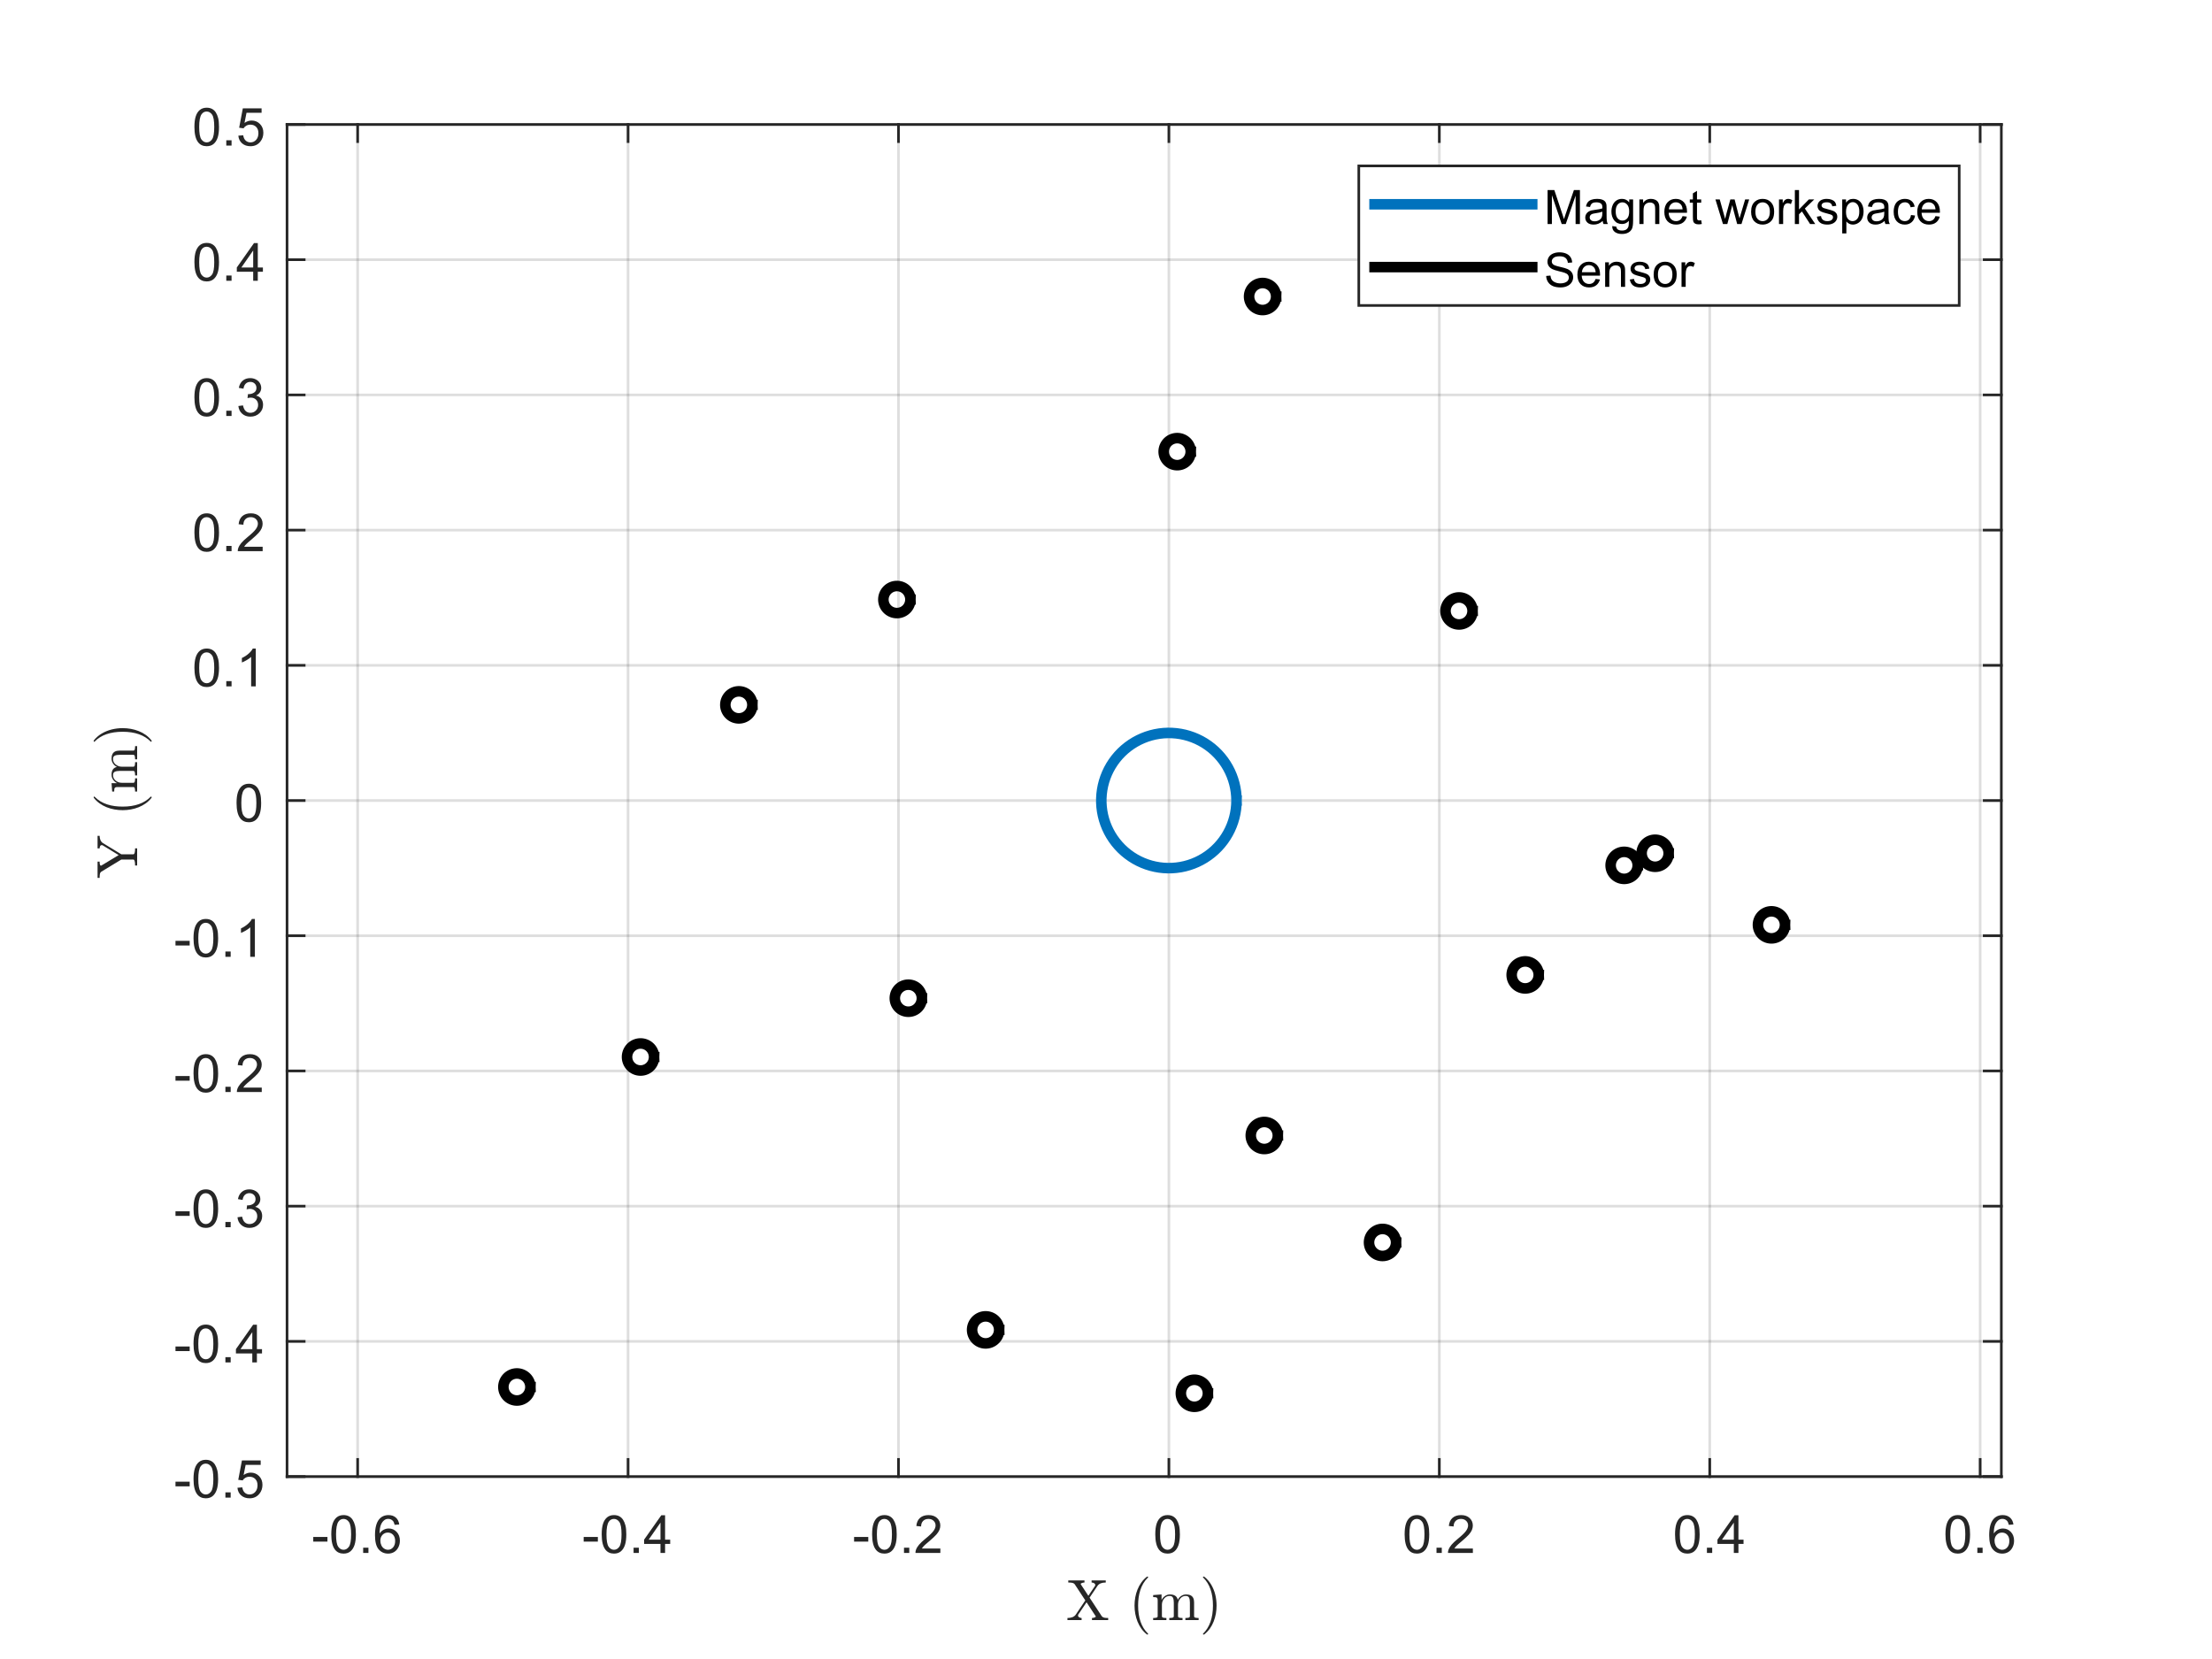 <?xml version="1.0"?>
<!DOCTYPE svg PUBLIC '-//W3C//DTD SVG 1.0//EN'
          'http://www.w3.org/TR/2001/REC-SVG-20010904/DTD/svg10.dtd'>
<svg xmlns:xlink="http://www.w3.org/1999/xlink" style="fill-opacity:1; color-rendering:auto; color-interpolation:auto; text-rendering:auto; stroke:black; stroke-linecap:square; stroke-miterlimit:10; shape-rendering:auto; stroke-opacity:1; fill:black; stroke-dasharray:none; font-weight:normal; stroke-width:1; font-family:'Dialog'; font-style:normal; stroke-linejoin:miter; font-size:12px; stroke-dashoffset:0; image-rendering:auto;" width="840" height="630" xmlns="http://www.w3.org/2000/svg"
><rect width="100%" height="100%" fill="#808080" stroke="none"/><!--Generated by the Batik Graphics2D SVG Generator--><defs id="genericDefs"
  /><g
  ><defs id="defs1"
    ><clipPath clipPathUnits="userSpaceOnUse" id="clipPath1"
      ><path d="M0 0 L840 0 L840 630 L0 630 L0 0 Z"
      /></clipPath
    ></defs
    ><g style="fill:white; stroke:white;"
    ><rect x="0" y="0" width="840" style="clip-path:url(#clipPath1); stroke:none;" height="630"
    /></g
    ><g style="fill:white; text-rendering:optimizeSpeed; color-rendering:optimizeSpeed; image-rendering:optimizeSpeed; shape-rendering:crispEdges; stroke:white; color-interpolation:sRGB;"
    ><rect x="0" width="840" height="630" y="0" style="stroke:none;"
      /><path style="stroke:none;" d="M109 560.725 L760 560.725 L760 47.275 L109 47.275 Z"
    /></g
    ><g style="stroke-linecap:butt; fill-opacity:0.149; fill:rgb(38,38,38); text-rendering:geometricPrecision; image-rendering:optimizeQuality; color-rendering:optimizeQuality; stroke-linejoin:round; stroke:rgb(38,38,38); color-interpolation:linearRGB; stroke-opacity:0.149;"
    ><line y2="47.275" style="fill:none;" x1="135.815" x2="135.815" y1="560.725"
      /><line y2="47.275" style="fill:none;" x1="238.506" x2="238.506" y1="560.725"
      /><line y2="47.275" style="fill:none;" x1="341.195" x2="341.195" y1="560.725"
      /><line y2="47.275" style="fill:none;" x1="443.885" x2="443.885" y1="560.725"
      /><line y2="47.275" style="fill:none;" x1="546.576" x2="546.576" y1="560.725"
      /><line y2="47.275" style="fill:none;" x1="649.266" x2="649.266" y1="560.725"
      /><line y2="47.275" style="fill:none;" x1="751.956" x2="751.956" y1="560.725"
      /><line y2="560.725" style="fill:none;" x1="760" x2="109" y1="560.725"
      /><line y2="509.38" style="fill:none;" x1="760" x2="109" y1="509.38"
      /><line y2="458.035" style="fill:none;" x1="760" x2="109" y1="458.035"
      /><line y2="406.69" style="fill:none;" x1="760" x2="109" y1="406.69"
      /><line y2="355.345" style="fill:none;" x1="760" x2="109" y1="355.345"
      /><line y2="304" style="fill:none;" x1="760" x2="109" y1="304"
      /><line y2="252.655" style="fill:none;" x1="760" x2="109" y1="252.655"
      /><line y2="201.31" style="fill:none;" x1="760" x2="109" y1="201.31"
      /><line y2="149.965" style="fill:none;" x1="760" x2="109" y1="149.965"
      /><line y2="98.62" style="fill:none;" x1="760" x2="109" y1="98.62"
      /><line y2="47.275" style="fill:none;" x1="760" x2="109" y1="47.275"
      /><line x1="109" x2="760" y1="560.725" style="stroke-linecap:square; fill-opacity:1; fill:none; stroke-opacity:1;" y2="560.725"
      /><line x1="109" x2="760" y1="47.275" style="stroke-linecap:square; fill-opacity:1; fill:none; stroke-opacity:1;" y2="47.275"
      /><line x1="135.815" x2="135.815" y1="560.725" style="stroke-linecap:square; fill-opacity:1; fill:none; stroke-opacity:1;" y2="554.215"
      /><line x1="238.506" x2="238.506" y1="560.725" style="stroke-linecap:square; fill-opacity:1; fill:none; stroke-opacity:1;" y2="554.215"
      /><line x1="341.195" x2="341.195" y1="560.725" style="stroke-linecap:square; fill-opacity:1; fill:none; stroke-opacity:1;" y2="554.215"
      /><line x1="443.885" x2="443.885" y1="560.725" style="stroke-linecap:square; fill-opacity:1; fill:none; stroke-opacity:1;" y2="554.215"
      /><line x1="546.576" x2="546.576" y1="560.725" style="stroke-linecap:square; fill-opacity:1; fill:none; stroke-opacity:1;" y2="554.215"
      /><line x1="649.266" x2="649.266" y1="560.725" style="stroke-linecap:square; fill-opacity:1; fill:none; stroke-opacity:1;" y2="554.215"
      /><line x1="751.956" x2="751.956" y1="560.725" style="stroke-linecap:square; fill-opacity:1; fill:none; stroke-opacity:1;" y2="554.215"
      /><line x1="135.815" x2="135.815" y1="47.275" style="stroke-linecap:square; fill-opacity:1; fill:none; stroke-opacity:1;" y2="53.785"
      /><line x1="238.506" x2="238.506" y1="47.275" style="stroke-linecap:square; fill-opacity:1; fill:none; stroke-opacity:1;" y2="53.785"
      /><line x1="341.195" x2="341.195" y1="47.275" style="stroke-linecap:square; fill-opacity:1; fill:none; stroke-opacity:1;" y2="53.785"
      /><line x1="443.885" x2="443.885" y1="47.275" style="stroke-linecap:square; fill-opacity:1; fill:none; stroke-opacity:1;" y2="53.785"
      /><line x1="546.576" x2="546.576" y1="47.275" style="stroke-linecap:square; fill-opacity:1; fill:none; stroke-opacity:1;" y2="53.785"
      /><line x1="649.266" x2="649.266" y1="47.275" style="stroke-linecap:square; fill-opacity:1; fill:none; stroke-opacity:1;" y2="53.785"
      /><line x1="751.956" x2="751.956" y1="47.275" style="stroke-linecap:square; fill-opacity:1; fill:none; stroke-opacity:1;" y2="53.785"
    /></g
    ><g transform="translate(135.815,568.725)" style="font-size:20px; fill:rgb(38,38,38); text-rendering:geometricPrecision; color-rendering:optimizeQuality; image-rendering:optimizeQuality; stroke:rgb(38,38,38); color-interpolation:linearRGB;"
    ><path style="stroke:none;" d="M-16.859 16.703 L-16.859 14.938 L-11.469 14.938 L-11.469 16.703 L-16.859 16.703 ZM-10.012 13.938 Q-10.012 11.406 -9.488 9.852 Q-8.965 8.297 -7.934 7.461 Q-6.902 6.625 -5.34 6.625 Q-4.184 6.625 -3.316 7.086 Q-2.449 7.547 -1.887 8.422 Q-1.324 9.297 -0.996 10.555 Q-0.668 11.812 -0.668 13.938 Q-0.668 16.453 -1.191 18 Q-1.715 19.547 -2.738 20.398 Q-3.762 21.25 -5.34 21.25 Q-7.418 21.25 -8.59 19.766 Q-10.012 17.969 -10.012 13.938 ZM-8.199 13.938 Q-8.199 17.469 -7.379 18.633 Q-6.559 19.797 -5.34 19.797 Q-4.137 19.797 -3.309 18.625 Q-2.481 17.453 -2.481 13.938 Q-2.481 10.406 -3.309 9.242 Q-4.137 8.078 -5.356 8.078 Q-6.574 8.078 -7.293 9.109 Q-8.199 10.406 -8.199 13.938 ZM2.096 21 L2.096 19 L4.096 19 L4.096 21 L2.096 21 ZM15.793 10.188 L14.043 10.328 Q13.809 9.297 13.387 8.828 Q12.668 8.062 11.621 8.062 Q10.777 8.062 10.152 8.531 Q9.324 9.141 8.84 10.305 Q8.355 11.469 8.34 13.609 Q8.98 12.656 9.895 12.188 Q10.809 11.719 11.824 11.719 Q13.574 11.719 14.809 13.008 Q16.043 14.297 16.043 16.344 Q16.043 17.703 15.465 18.859 Q14.887 20.016 13.871 20.633 Q12.855 21.25 11.559 21.25 Q9.371 21.25 7.981 19.633 Q6.59 18.016 6.59 14.297 Q6.59 10.156 8.121 8.266 Q9.465 6.625 11.73 6.625 Q13.418 6.625 14.496 7.57 Q15.574 8.516 15.793 10.188 ZM8.621 16.359 Q8.621 17.266 9.004 18.094 Q9.387 18.922 10.082 19.359 Q10.777 19.797 11.527 19.797 Q12.652 19.797 13.449 18.898 Q14.246 18 14.246 16.453 Q14.246 14.969 13.457 14.117 Q12.668 13.266 11.465 13.266 Q10.277 13.266 9.449 14.117 Q8.621 14.969 8.621 16.359 Z"
    /></g
    ><g transform="translate(238.506,568.725)" style="font-size:20px; fill:rgb(38,38,38); text-rendering:geometricPrecision; color-rendering:optimizeQuality; image-rendering:optimizeQuality; stroke:rgb(38,38,38); color-interpolation:linearRGB;"
    ><path style="stroke:none;" d="M-16.859 16.703 L-16.859 14.938 L-11.469 14.938 L-11.469 16.703 L-16.859 16.703 ZM-10.012 13.938 Q-10.012 11.406 -9.488 9.852 Q-8.965 8.297 -7.934 7.461 Q-6.902 6.625 -5.34 6.625 Q-4.184 6.625 -3.316 7.086 Q-2.449 7.547 -1.887 8.422 Q-1.324 9.297 -0.996 10.555 Q-0.668 11.812 -0.668 13.938 Q-0.668 16.453 -1.191 18 Q-1.715 19.547 -2.738 20.398 Q-3.762 21.25 -5.34 21.25 Q-7.418 21.25 -8.59 19.766 Q-10.012 17.969 -10.012 13.938 ZM-8.199 13.938 Q-8.199 17.469 -7.379 18.633 Q-6.559 19.797 -5.34 19.797 Q-4.137 19.797 -3.309 18.625 Q-2.481 17.453 -2.481 13.938 Q-2.481 10.406 -3.309 9.242 Q-4.137 8.078 -5.356 8.078 Q-6.574 8.078 -7.293 9.109 Q-8.199 10.406 -8.199 13.938 ZM2.096 21 L2.096 19 L4.096 19 L4.096 21 L2.096 21 ZM12.309 21 L12.309 17.578 L6.09 17.578 L6.09 15.953 L12.621 6.688 L14.059 6.688 L14.059 15.953 L15.996 15.953 L15.996 17.578 L14.059 17.578 L14.059 21 L12.309 21 ZM12.309 15.953 L12.309 9.5 L7.824 15.953 L12.309 15.953 Z"
    /></g
    ><g transform="translate(341.195,568.725)" style="font-size:20px; fill:rgb(38,38,38); text-rendering:geometricPrecision; color-rendering:optimizeQuality; image-rendering:optimizeQuality; stroke:rgb(38,38,38); color-interpolation:linearRGB;"
    ><path style="stroke:none;" d="M-16.859 16.703 L-16.859 14.938 L-11.469 14.938 L-11.469 16.703 L-16.859 16.703 ZM-10.012 13.938 Q-10.012 11.406 -9.488 9.852 Q-8.965 8.297 -7.934 7.461 Q-6.902 6.625 -5.34 6.625 Q-4.184 6.625 -3.316 7.086 Q-2.449 7.547 -1.887 8.422 Q-1.324 9.297 -0.996 10.555 Q-0.668 11.812 -0.668 13.938 Q-0.668 16.453 -1.191 18 Q-1.715 19.547 -2.738 20.398 Q-3.762 21.25 -5.34 21.25 Q-7.418 21.25 -8.59 19.766 Q-10.012 17.969 -10.012 13.938 ZM-8.199 13.938 Q-8.199 17.469 -7.379 18.633 Q-6.559 19.797 -5.34 19.797 Q-4.137 19.797 -3.309 18.625 Q-2.481 17.453 -2.481 13.938 Q-2.481 10.406 -3.309 9.242 Q-4.137 8.078 -5.356 8.078 Q-6.574 8.078 -7.293 9.109 Q-8.199 10.406 -8.199 13.938 ZM2.096 21 L2.096 19 L4.096 19 L4.096 21 L2.096 21 ZM15.902 19.312 L15.902 21 L6.449 21 Q6.434 20.359 6.652 19.781 Q7.012 18.812 7.809 17.875 Q8.605 16.938 10.105 15.703 Q12.449 13.797 13.27 12.68 Q14.09 11.562 14.09 10.562 Q14.09 9.516 13.34 8.797 Q12.59 8.078 11.387 8.078 Q10.121 8.078 9.355 8.844 Q8.59 9.609 8.59 10.953 L6.777 10.766 Q6.965 8.75 8.176 7.688 Q9.387 6.625 11.434 6.625 Q13.48 6.625 14.684 7.766 Q15.887 8.906 15.887 10.594 Q15.887 11.453 15.535 12.289 Q15.184 13.125 14.371 14.039 Q13.559 14.953 11.668 16.562 Q10.074 17.891 9.629 18.359 Q9.184 18.828 8.887 19.312 L15.902 19.312 Z"
    /></g
    ><g transform="translate(443.885,568.725)" style="font-size:20px; fill:rgb(38,38,38); text-rendering:geometricPrecision; color-rendering:optimizeQuality; image-rendering:optimizeQuality; stroke:rgb(38,38,38); color-interpolation:linearRGB;"
    ><path style="stroke:none;" d="M-5.172 13.938 Q-5.172 11.406 -4.648 9.852 Q-4.125 8.297 -3.094 7.461 Q-2.062 6.625 -0.5 6.625 Q0.656 6.625 1.523 7.086 Q2.391 7.547 2.953 8.422 Q3.516 9.297 3.844 10.555 Q4.172 11.812 4.172 13.938 Q4.172 16.453 3.648 18 Q3.125 19.547 2.102 20.398 Q1.078 21.25 -0.5 21.25 Q-2.578 21.25 -3.75 19.766 Q-5.172 17.969 -5.172 13.938 ZM-3.359 13.938 Q-3.359 17.469 -2.539 18.633 Q-1.719 19.797 -0.5 19.797 Q0.703 19.797 1.531 18.625 Q2.359 17.453 2.359 13.938 Q2.359 10.406 1.531 9.242 Q0.703 8.078 -0.516 8.078 Q-1.734 8.078 -2.453 9.109 Q-3.359 10.406 -3.359 13.938 Z"
    /></g
    ><g transform="translate(546.576,568.725)" style="font-size:20px; fill:rgb(38,38,38); text-rendering:geometricPrecision; color-rendering:optimizeQuality; image-rendering:optimizeQuality; stroke:rgb(38,38,38); color-interpolation:linearRGB;"
    ><path style="stroke:none;" d="M-13.172 13.938 Q-13.172 11.406 -12.648 9.852 Q-12.125 8.297 -11.094 7.461 Q-10.062 6.625 -8.5 6.625 Q-7.344 6.625 -6.477 7.086 Q-5.609 7.547 -5.047 8.422 Q-4.484 9.297 -4.156 10.555 Q-3.828 11.812 -3.828 13.938 Q-3.828 16.453 -4.352 18 Q-4.875 19.547 -5.898 20.398 Q-6.922 21.25 -8.5 21.25 Q-10.578 21.25 -11.75 19.766 Q-13.172 17.969 -13.172 13.938 ZM-11.359 13.938 Q-11.359 17.469 -10.539 18.633 Q-9.719 19.797 -8.5 19.797 Q-7.297 19.797 -6.469 18.625 Q-5.641 17.453 -5.641 13.938 Q-5.641 10.406 -6.469 9.242 Q-7.297 8.078 -8.516 8.078 Q-9.734 8.078 -10.453 9.109 Q-11.359 10.406 -11.359 13.938 ZM-1.065 21 L-1.065 19 L0.935 19 L0.935 21 L-1.065 21 ZM12.742 19.312 L12.742 21 L3.289 21 Q3.273 20.359 3.492 19.781 Q3.852 18.812 4.648 17.875 Q5.445 16.938 6.945 15.703 Q9.289 13.797 10.109 12.68 Q10.93 11.562 10.93 10.562 Q10.93 9.516 10.18 8.797 Q9.43 8.078 8.227 8.078 Q6.961 8.078 6.195 8.844 Q5.43 9.609 5.43 10.953 L3.617 10.766 Q3.805 8.75 5.016 7.688 Q6.227 6.625 8.273 6.625 Q10.32 6.625 11.523 7.766 Q12.727 8.906 12.727 10.594 Q12.727 11.453 12.375 12.289 Q12.023 13.125 11.211 14.039 Q10.398 14.953 8.508 16.562 Q6.914 17.891 6.469 18.359 Q6.023 18.828 5.727 19.312 L12.742 19.312 Z"
    /></g
    ><g transform="translate(649.266,568.725)" style="font-size:20px; fill:rgb(38,38,38); text-rendering:geometricPrecision; color-rendering:optimizeQuality; image-rendering:optimizeQuality; stroke:rgb(38,38,38); color-interpolation:linearRGB;"
    ><path style="stroke:none;" d="M-13.172 13.938 Q-13.172 11.406 -12.648 9.852 Q-12.125 8.297 -11.094 7.461 Q-10.062 6.625 -8.5 6.625 Q-7.344 6.625 -6.477 7.086 Q-5.609 7.547 -5.047 8.422 Q-4.484 9.297 -4.156 10.555 Q-3.828 11.812 -3.828 13.938 Q-3.828 16.453 -4.352 18 Q-4.875 19.547 -5.898 20.398 Q-6.922 21.25 -8.5 21.25 Q-10.578 21.25 -11.75 19.766 Q-13.172 17.969 -13.172 13.938 ZM-11.359 13.938 Q-11.359 17.469 -10.539 18.633 Q-9.719 19.797 -8.5 19.797 Q-7.297 19.797 -6.469 18.625 Q-5.641 17.453 -5.641 13.938 Q-5.641 10.406 -6.469 9.242 Q-7.297 8.078 -8.516 8.078 Q-9.734 8.078 -10.453 9.109 Q-11.359 10.406 -11.359 13.938 ZM-1.065 21 L-1.065 19 L0.935 19 L0.935 21 L-1.065 21 ZM9.148 21 L9.148 17.578 L2.93 17.578 L2.93 15.953 L9.461 6.688 L10.898 6.688 L10.898 15.953 L12.836 15.953 L12.836 17.578 L10.898 17.578 L10.898 21 L9.148 21 ZM9.148 15.953 L9.148 9.5 L4.664 15.953 L9.148 15.953 Z"
    /></g
    ><g transform="translate(751.956,568.725)" style="font-size:20px; fill:rgb(38,38,38); text-rendering:geometricPrecision; color-rendering:optimizeQuality; image-rendering:optimizeQuality; stroke:rgb(38,38,38); color-interpolation:linearRGB;"
    ><path style="stroke:none;" d="M-13.172 13.938 Q-13.172 11.406 -12.648 9.852 Q-12.125 8.297 -11.094 7.461 Q-10.062 6.625 -8.5 6.625 Q-7.344 6.625 -6.477 7.086 Q-5.609 7.547 -5.047 8.422 Q-4.484 9.297 -4.156 10.555 Q-3.828 11.812 -3.828 13.938 Q-3.828 16.453 -4.352 18 Q-4.875 19.547 -5.898 20.398 Q-6.922 21.25 -8.5 21.25 Q-10.578 21.25 -11.75 19.766 Q-13.172 17.969 -13.172 13.938 ZM-11.359 13.938 Q-11.359 17.469 -10.539 18.633 Q-9.719 19.797 -8.5 19.797 Q-7.297 19.797 -6.469 18.625 Q-5.641 17.453 -5.641 13.938 Q-5.641 10.406 -6.469 9.242 Q-7.297 8.078 -8.516 8.078 Q-9.734 8.078 -10.453 9.109 Q-11.359 10.406 -11.359 13.938 ZM-1.065 21 L-1.065 19 L0.935 19 L0.935 21 L-1.065 21 ZM12.633 10.188 L10.883 10.328 Q10.648 9.297 10.227 8.828 Q9.508 8.062 8.461 8.062 Q7.617 8.062 6.992 8.531 Q6.164 9.141 5.68 10.305 Q5.195 11.469 5.18 13.609 Q5.82 12.656 6.734 12.188 Q7.648 11.719 8.664 11.719 Q10.414 11.719 11.648 13.008 Q12.883 14.297 12.883 16.344 Q12.883 17.703 12.305 18.859 Q11.727 20.016 10.711 20.633 Q9.695 21.25 8.398 21.25 Q6.211 21.25 4.82 19.633 Q3.43 18.016 3.43 14.297 Q3.43 10.156 4.961 8.266 Q6.305 6.625 8.57 6.625 Q10.258 6.625 11.336 7.57 Q12.414 8.516 12.633 10.188 ZM5.461 16.359 Q5.461 17.266 5.844 18.094 Q6.227 18.922 6.922 19.359 Q7.617 19.797 8.367 19.797 Q9.492 19.797 10.289 18.898 Q11.086 18 11.086 16.453 Q11.086 14.969 10.297 14.117 Q9.508 13.266 8.305 13.266 Q7.117 13.266 6.289 14.117 Q5.461 14.969 5.461 16.359 Z"
    /></g
    ><g transform="translate(434.5,596.725)" style="font-size:22px; fill:rgb(38,38,38); text-rendering:geometricPrecision; image-rendering:optimizeQuality; color-rendering:optimizeQuality; font-family:'mwa_cmr10'; stroke:rgb(38,38,38); color-interpolation:linearRGB;"
    ><path style="stroke:none;" d="M-29.139 18.48 L-29.139 17.699 Q-26.905 17.699 -26.014 16.464 L-22.358 11.027 L-26.405 4.855 Q-26.748 4.449 -27.334 4.339 Q-27.92 4.23 -28.826 4.23 L-28.826 3.449 L-22.67 3.449 L-22.67 4.23 Q-23.061 4.23 -23.576 4.386 Q-24.092 4.542 -24.092 4.808 Q-24.092 4.855 -24.076 4.902 L-21.201 9.277 L-18.655 5.495 Q-18.576 5.308 -18.576 5.199 Q-18.576 4.745 -19.022 4.488 Q-19.467 4.23 -19.967 4.23 L-19.967 3.449 L-14.592 3.449 L-14.592 4.23 Q-16.826 4.23 -17.717 5.48 L-20.733 9.98 L-16.076 17.074 Q-15.701 17.495 -15.131 17.597 Q-14.561 17.699 -13.67 17.699 L-13.67 18.48 L-19.826 18.48 L-19.826 17.699 Q-19.483 17.699 -18.936 17.55 Q-18.389 17.402 -18.389 17.12 Q-18.389 17.058 -18.42 17.027 L-21.889 11.73 L-25.061 16.433 Q-25.123 16.574 -25.123 16.745 Q-25.123 17.183 -24.686 17.441 Q-24.248 17.699 -23.764 17.699 L-23.764 18.48 L-29.139 18.48 Z"
      /><path style="stroke:none;" d="M1.022 23.933 Q-0.212 22.964 -1.095 21.714 Q-1.978 20.464 -2.54 19.05 Q-3.103 17.636 -3.384 16.089 Q-3.665 14.542 -3.665 12.98 Q-3.665 11.402 -3.384 9.855 Q-3.103 8.308 -2.532 6.878 Q-1.962 5.449 -1.071 4.207 Q-0.181 2.964 1.022 2.027 Q1.022 1.98 1.116 1.98 L1.335 1.98 Q1.397 1.98 1.452 2.042 Q1.507 2.105 1.507 2.167 Q1.507 2.277 1.46 2.308 Q0.382 3.37 -0.329 4.574 Q-1.04 5.777 -1.478 7.136 Q-1.915 8.495 -2.11 9.949 Q-2.306 11.402 -2.306 12.98 Q-2.306 19.98 1.429 23.605 Q1.507 23.667 1.507 23.792 Q1.507 23.839 1.444 23.91 Q1.382 23.98 1.335 23.98 L1.116 23.98 Q1.022 23.98 1.022 23.933 Z"
      /><path style="stroke:none;" d="M3.406 18.48 L3.406 17.699 Q4.156 17.699 4.641 17.581 Q5.125 17.464 5.125 17.011 L5.125 10.995 Q5.125 10.417 4.945 10.152 Q4.766 9.886 4.438 9.824 Q4.109 9.761 3.406 9.761 L3.406 8.995 L6.594 8.761 L6.594 10.902 Q7.031 9.964 7.898 9.363 Q8.766 8.761 9.781 8.761 Q12.328 8.761 12.766 10.824 Q13.203 9.902 14.055 9.332 Q14.906 8.761 15.906 8.761 Q16.906 8.761 17.586 9.082 Q18.266 9.402 18.609 10.066 Q18.953 10.73 18.953 11.73 L18.953 17.011 Q18.953 17.464 19.445 17.581 Q19.938 17.699 20.672 17.699 L20.672 18.48 L15.641 18.48 L15.641 17.699 Q16.391 17.699 16.875 17.581 Q17.359 17.464 17.359 17.011 L17.359 11.792 Q17.359 10.683 17.047 10.003 Q16.734 9.324 15.766 9.324 Q14.5 9.324 13.672 10.347 Q12.844 11.37 12.844 12.667 L12.844 17.011 Q12.844 17.464 13.328 17.581 Q13.812 17.699 14.562 17.699 L14.562 18.48 L9.531 18.48 L9.531 17.699 Q10.281 17.699 10.766 17.581 Q11.25 17.464 11.25 17.011 L11.25 11.792 Q11.25 10.714 10.938 10.019 Q10.625 9.324 9.656 9.324 Q8.375 9.324 7.555 10.347 Q6.734 11.37 6.734 12.667 L6.734 17.011 Q6.734 17.464 7.219 17.581 Q7.703 17.699 8.438 17.699 L8.438 18.48 L3.406 18.48 Z"
      /><path style="stroke:none;" d="M22.505 23.98 Q22.318 23.98 22.318 23.792 Q22.318 23.683 22.365 23.652 Q26.115 19.98 26.115 12.98 Q26.115 5.98 22.412 2.355 Q22.318 2.308 22.318 2.167 Q22.318 2.105 22.38 2.042 Q22.443 1.98 22.505 1.98 L22.724 1.98 Q22.787 1.98 22.818 2.027 Q24.396 3.261 25.451 5.05 Q26.505 6.839 26.997 8.855 Q27.49 10.87 27.49 12.98 Q27.49 14.542 27.224 16.05 Q26.958 17.558 26.388 19.027 Q25.818 20.495 24.935 21.73 Q24.052 22.964 22.818 23.933 Q22.787 23.98 22.724 23.98 L22.505 23.98 Z"
    /></g
    ><g style="fill:rgb(38,38,38); text-rendering:geometricPrecision; color-rendering:optimizeQuality; image-rendering:optimizeQuality; stroke-linejoin:round; stroke:rgb(38,38,38); color-interpolation:linearRGB;"
    ><line y2="47.275" style="fill:none;" x1="109" x2="109" y1="560.725"
      /><line y2="47.275" style="fill:none;" x1="760" x2="760" y1="560.725"
      /><line y2="560.725" style="fill:none;" x1="109" x2="115.51" y1="560.725"
      /><line y2="509.38" style="fill:none;" x1="109" x2="115.51" y1="509.38"
      /><line y2="458.035" style="fill:none;" x1="109" x2="115.51" y1="458.035"
      /><line y2="406.69" style="fill:none;" x1="109" x2="115.51" y1="406.69"
      /><line y2="355.345" style="fill:none;" x1="109" x2="115.51" y1="355.345"
      /><line y2="304" style="fill:none;" x1="109" x2="115.51" y1="304"
      /><line y2="252.655" style="fill:none;" x1="109" x2="115.51" y1="252.655"
      /><line y2="201.31" style="fill:none;" x1="109" x2="115.51" y1="201.31"
      /><line y2="149.965" style="fill:none;" x1="109" x2="115.51" y1="149.965"
      /><line y2="98.62" style="fill:none;" x1="109" x2="115.51" y1="98.62"
      /><line y2="47.275" style="fill:none;" x1="109" x2="115.51" y1="47.275"
      /><line y2="560.725" style="fill:none;" x1="760" x2="753.49" y1="560.725"
      /><line y2="509.38" style="fill:none;" x1="760" x2="753.49" y1="509.38"
      /><line y2="458.035" style="fill:none;" x1="760" x2="753.49" y1="458.035"
      /><line y2="406.69" style="fill:none;" x1="760" x2="753.49" y1="406.69"
      /><line y2="355.345" style="fill:none;" x1="760" x2="753.49" y1="355.345"
      /><line y2="304" style="fill:none;" x1="760" x2="753.49" y1="304"
      /><line y2="252.655" style="fill:none;" x1="760" x2="753.49" y1="252.655"
      /><line y2="201.31" style="fill:none;" x1="760" x2="753.49" y1="201.31"
      /><line y2="149.965" style="fill:none;" x1="760" x2="753.49" y1="149.965"
      /><line y2="98.62" style="fill:none;" x1="760" x2="753.49" y1="98.62"
      /><line y2="47.275" style="fill:none;" x1="760" x2="753.49" y1="47.275"
    /></g
    ><g transform="translate(101,560.725)" style="font-size:20px; fill:rgb(38,38,38); text-rendering:geometricPrecision; color-rendering:optimizeQuality; image-rendering:optimizeQuality; stroke:rgb(38,38,38); color-interpolation:linearRGB;"
    ><path style="stroke:none;" d="M-34.359 3.703 L-34.359 1.938 L-28.969 1.938 L-28.969 3.703 L-34.359 3.703 ZM-27.512 0.938 Q-27.512 -1.594 -26.988 -3.148 Q-26.465 -4.703 -25.434 -5.539 Q-24.402 -6.375 -22.84 -6.375 Q-21.684 -6.375 -20.816 -5.914 Q-19.949 -5.453 -19.387 -4.578 Q-18.824 -3.703 -18.496 -2.445 Q-18.168 -1.188 -18.168 0.938 Q-18.168 3.453 -18.691 5 Q-19.215 6.547 -20.238 7.398 Q-21.262 8.25 -22.84 8.25 Q-24.918 8.25 -26.09 6.766 Q-27.512 4.969 -27.512 0.938 ZM-25.699 0.938 Q-25.699 4.469 -24.879 5.633 Q-24.059 6.797 -22.84 6.797 Q-21.637 6.797 -20.809 5.625 Q-19.98 4.453 -19.98 0.938 Q-19.98 -2.594 -20.809 -3.758 Q-21.637 -4.922 -22.855 -4.922 Q-24.074 -4.922 -24.793 -3.891 Q-25.699 -2.594 -25.699 0.938 ZM-15.404 8 L-15.404 6 L-13.404 6 L-13.404 8 L-15.404 8 ZM-10.832 4.25 L-8.988 4.094 Q-8.785 5.438 -8.035 6.117 Q-7.285 6.797 -6.223 6.797 Q-4.957 6.797 -4.082 5.844 Q-3.207 4.891 -3.207 3.297 Q-3.207 1.797 -4.051 0.93 Q-4.894 0.062 -6.254 0.062 Q-7.113 0.062 -7.793 0.445 Q-8.473 0.828 -8.863 1.453 L-10.52 1.234 L-9.129 -6.125 L-2.004 -6.125 L-2.004 -4.438 L-7.723 -4.438 L-8.488 -0.594 Q-7.207 -1.5 -5.785 -1.5 Q-3.91 -1.5 -2.621 -0.195 Q-1.332 1.109 -1.332 3.141 Q-1.332 5.094 -2.473 6.5 Q-3.848 8.25 -6.223 8.25 Q-8.176 8.25 -9.418 7.156 Q-10.66 6.062 -10.832 4.25 Z"
    /></g
    ><g transform="translate(101,509.38)" style="font-size:20px; fill:rgb(38,38,38); text-rendering:geometricPrecision; color-rendering:optimizeQuality; image-rendering:optimizeQuality; stroke:rgb(38,38,38); color-interpolation:linearRGB;"
    ><path style="stroke:none;" d="M-34.359 3.703 L-34.359 1.938 L-28.969 1.938 L-28.969 3.703 L-34.359 3.703 ZM-27.512 0.938 Q-27.512 -1.594 -26.988 -3.148 Q-26.465 -4.703 -25.434 -5.539 Q-24.402 -6.375 -22.84 -6.375 Q-21.684 -6.375 -20.816 -5.914 Q-19.949 -5.453 -19.387 -4.578 Q-18.824 -3.703 -18.496 -2.445 Q-18.168 -1.188 -18.168 0.938 Q-18.168 3.453 -18.691 5 Q-19.215 6.547 -20.238 7.398 Q-21.262 8.25 -22.84 8.25 Q-24.918 8.25 -26.09 6.766 Q-27.512 4.969 -27.512 0.938 ZM-25.699 0.938 Q-25.699 4.469 -24.879 5.633 Q-24.059 6.797 -22.84 6.797 Q-21.637 6.797 -20.809 5.625 Q-19.98 4.453 -19.98 0.938 Q-19.98 -2.594 -20.809 -3.758 Q-21.637 -4.922 -22.855 -4.922 Q-24.074 -4.922 -24.793 -3.891 Q-25.699 -2.594 -25.699 0.938 ZM-15.404 8 L-15.404 6 L-13.404 6 L-13.404 8 L-15.404 8 ZM-5.191 8 L-5.191 4.578 L-11.41 4.578 L-11.41 2.953 L-4.879 -6.312 L-3.441 -6.312 L-3.441 2.953 L-1.504 2.953 L-1.504 4.578 L-3.441 4.578 L-3.441 8 L-5.191 8 ZM-5.191 2.953 L-5.191 -3.5 L-9.676 2.953 L-5.191 2.953 Z"
    /></g
    ><g transform="translate(101,458.035)" style="font-size:20px; fill:rgb(38,38,38); text-rendering:geometricPrecision; color-rendering:optimizeQuality; image-rendering:optimizeQuality; stroke:rgb(38,38,38); color-interpolation:linearRGB;"
    ><path style="stroke:none;" d="M-34.359 3.703 L-34.359 1.938 L-28.969 1.938 L-28.969 3.703 L-34.359 3.703 ZM-27.512 0.938 Q-27.512 -1.594 -26.988 -3.148 Q-26.465 -4.703 -25.434 -5.539 Q-24.402 -6.375 -22.84 -6.375 Q-21.684 -6.375 -20.816 -5.914 Q-19.949 -5.453 -19.387 -4.578 Q-18.824 -3.703 -18.496 -2.445 Q-18.168 -1.188 -18.168 0.938 Q-18.168 3.453 -18.691 5 Q-19.215 6.547 -20.238 7.398 Q-21.262 8.25 -22.84 8.25 Q-24.918 8.25 -26.09 6.766 Q-27.512 4.969 -27.512 0.938 ZM-25.699 0.938 Q-25.699 4.469 -24.879 5.633 Q-24.059 6.797 -22.84 6.797 Q-21.637 6.797 -20.809 5.625 Q-19.98 4.453 -19.98 0.938 Q-19.98 -2.594 -20.809 -3.758 Q-21.637 -4.922 -22.855 -4.922 Q-24.074 -4.922 -24.793 -3.891 Q-25.699 -2.594 -25.699 0.938 ZM-15.404 8 L-15.404 6 L-13.404 6 L-13.404 8 L-15.404 8 ZM-10.816 4.219 L-9.066 3.984 Q-8.754 5.484 -8.027 6.141 Q-7.301 6.797 -6.254 6.797 Q-5.019 6.797 -4.168 5.938 Q-3.316 5.078 -3.316 3.812 Q-3.316 2.594 -4.106 1.812 Q-4.894 1.031 -6.113 1.031 Q-6.613 1.031 -7.348 1.219 L-7.16 -0.328 Q-6.988 -0.297 -6.879 -0.297 Q-5.754 -0.297 -4.856 -0.883 Q-3.957 -1.469 -3.957 -2.688 Q-3.957 -3.656 -4.613 -4.297 Q-5.269 -4.938 -6.301 -4.938 Q-7.316 -4.938 -8.004 -4.289 Q-8.691 -3.641 -8.879 -2.359 L-10.645 -2.672 Q-10.316 -4.438 -9.176 -5.406 Q-8.035 -6.375 -6.332 -6.375 Q-5.16 -6.375 -4.176 -5.875 Q-3.191 -5.375 -2.668 -4.5 Q-2.144 -3.625 -2.144 -2.656 Q-2.144 -1.734 -2.644 -0.969 Q-3.144 -0.203 -4.113 0.25 Q-2.848 0.531 -2.144 1.461 Q-1.441 2.391 -1.441 3.766 Q-1.441 5.641 -2.809 6.945 Q-4.176 8.25 -6.269 8.25 Q-8.16 8.25 -9.402 7.125 Q-10.645 6 -10.816 4.219 Z"
    /></g
    ><g transform="translate(101,406.69)" style="font-size:20px; fill:rgb(38,38,38); text-rendering:geometricPrecision; color-rendering:optimizeQuality; image-rendering:optimizeQuality; stroke:rgb(38,38,38); color-interpolation:linearRGB;"
    ><path style="stroke:none;" d="M-34.359 3.703 L-34.359 1.938 L-28.969 1.938 L-28.969 3.703 L-34.359 3.703 ZM-27.512 0.938 Q-27.512 -1.594 -26.988 -3.148 Q-26.465 -4.703 -25.434 -5.539 Q-24.402 -6.375 -22.84 -6.375 Q-21.684 -6.375 -20.816 -5.914 Q-19.949 -5.453 -19.387 -4.578 Q-18.824 -3.703 -18.496 -2.445 Q-18.168 -1.188 -18.168 0.938 Q-18.168 3.453 -18.691 5 Q-19.215 6.547 -20.238 7.398 Q-21.262 8.25 -22.84 8.25 Q-24.918 8.25 -26.09 6.766 Q-27.512 4.969 -27.512 0.938 ZM-25.699 0.938 Q-25.699 4.469 -24.879 5.633 Q-24.059 6.797 -22.84 6.797 Q-21.637 6.797 -20.809 5.625 Q-19.98 4.453 -19.98 0.938 Q-19.98 -2.594 -20.809 -3.758 Q-21.637 -4.922 -22.855 -4.922 Q-24.074 -4.922 -24.793 -3.891 Q-25.699 -2.594 -25.699 0.938 ZM-15.404 8 L-15.404 6 L-13.404 6 L-13.404 8 L-15.404 8 ZM-1.598 6.312 L-1.598 8 L-11.051 8 Q-11.066 7.359 -10.848 6.781 Q-10.488 5.812 -9.691 4.875 Q-8.895 3.938 -7.394 2.703 Q-5.051 0.797 -4.231 -0.32 Q-3.41 -1.438 -3.41 -2.438 Q-3.41 -3.484 -4.16 -4.203 Q-4.91 -4.922 -6.113 -4.922 Q-7.379 -4.922 -8.145 -4.156 Q-8.91 -3.391 -8.91 -2.047 L-10.723 -2.234 Q-10.535 -4.25 -9.324 -5.312 Q-8.113 -6.375 -6.066 -6.375 Q-4.019 -6.375 -2.816 -5.234 Q-1.613 -4.094 -1.613 -2.406 Q-1.613 -1.547 -1.965 -0.711 Q-2.316 0.125 -3.129 1.039 Q-3.941 1.953 -5.832 3.562 Q-7.426 4.891 -7.871 5.359 Q-8.316 5.828 -8.613 6.312 L-1.598 6.312 Z"
    /></g
    ><g transform="translate(101,355.345)" style="font-size:20px; fill:rgb(38,38,38); text-rendering:geometricPrecision; color-rendering:optimizeQuality; image-rendering:optimizeQuality; stroke:rgb(38,38,38); color-interpolation:linearRGB;"
    ><path style="stroke:none;" d="M-34.359 3.703 L-34.359 1.938 L-28.969 1.938 L-28.969 3.703 L-34.359 3.703 ZM-27.512 0.938 Q-27.512 -1.594 -26.988 -3.148 Q-26.465 -4.703 -25.434 -5.539 Q-24.402 -6.375 -22.84 -6.375 Q-21.684 -6.375 -20.816 -5.914 Q-19.949 -5.453 -19.387 -4.578 Q-18.824 -3.703 -18.496 -2.445 Q-18.168 -1.188 -18.168 0.938 Q-18.168 3.453 -18.691 5 Q-19.215 6.547 -20.238 7.398 Q-21.262 8.25 -22.84 8.25 Q-24.918 8.25 -26.09 6.766 Q-27.512 4.969 -27.512 0.938 ZM-25.699 0.938 Q-25.699 4.469 -24.879 5.633 Q-24.059 6.797 -22.84 6.797 Q-21.637 6.797 -20.809 5.625 Q-19.98 4.453 -19.98 0.938 Q-19.98 -2.594 -20.809 -3.758 Q-21.637 -4.922 -22.855 -4.922 Q-24.074 -4.922 -24.793 -3.891 Q-25.699 -2.594 -25.699 0.938 ZM-15.404 8 L-15.404 6 L-13.404 6 L-13.404 8 L-15.404 8 ZM-4.207 8 L-5.973 8 L-5.973 -3.203 Q-6.598 -2.594 -7.629 -1.992 Q-8.66 -1.391 -9.488 -1.078 L-9.488 -2.781 Q-8.004 -3.469 -6.902 -4.461 Q-5.801 -5.453 -5.348 -6.375 L-4.207 -6.375 L-4.207 8 Z"
    /></g
    ><g transform="translate(101,304)" style="font-size:20px; fill:rgb(38,38,38); text-rendering:geometricPrecision; color-rendering:optimizeQuality; image-rendering:optimizeQuality; stroke:rgb(38,38,38); color-interpolation:linearRGB;"
    ><path style="stroke:none;" d="M-11.172 0.938 Q-11.172 -1.594 -10.648 -3.148 Q-10.125 -4.703 -9.094 -5.539 Q-8.062 -6.375 -6.5 -6.375 Q-5.344 -6.375 -4.477 -5.914 Q-3.609 -5.453 -3.047 -4.578 Q-2.484 -3.703 -2.156 -2.445 Q-1.828 -1.188 -1.828 0.938 Q-1.828 3.453 -2.352 5 Q-2.875 6.547 -3.898 7.398 Q-4.922 8.25 -6.5 8.25 Q-8.578 8.25 -9.75 6.766 Q-11.172 4.969 -11.172 0.938 ZM-9.359 0.938 Q-9.359 4.469 -8.539 5.633 Q-7.719 6.797 -6.5 6.797 Q-5.297 6.797 -4.469 5.625 Q-3.641 4.453 -3.641 0.938 Q-3.641 -2.594 -4.469 -3.758 Q-5.297 -4.922 -6.516 -4.922 Q-7.734 -4.922 -8.453 -3.891 Q-9.359 -2.594 -9.359 0.938 Z"
    /></g
    ><g transform="translate(101,252.655)" style="font-size:20px; fill:rgb(38,38,38); text-rendering:geometricPrecision; color-rendering:optimizeQuality; image-rendering:optimizeQuality; stroke:rgb(38,38,38); color-interpolation:linearRGB;"
    ><path style="stroke:none;" d="M-27.172 0.938 Q-27.172 -1.594 -26.648 -3.148 Q-26.125 -4.703 -25.094 -5.539 Q-24.062 -6.375 -22.5 -6.375 Q-21.344 -6.375 -20.477 -5.914 Q-19.609 -5.453 -19.047 -4.578 Q-18.484 -3.703 -18.156 -2.445 Q-17.828 -1.188 -17.828 0.938 Q-17.828 3.453 -18.352 5 Q-18.875 6.547 -19.898 7.398 Q-20.922 8.25 -22.5 8.25 Q-24.578 8.25 -25.75 6.766 Q-27.172 4.969 -27.172 0.938 ZM-25.359 0.938 Q-25.359 4.469 -24.539 5.633 Q-23.719 6.797 -22.5 6.797 Q-21.297 6.797 -20.469 5.625 Q-19.641 4.453 -19.641 0.938 Q-19.641 -2.594 -20.469 -3.758 Q-21.297 -4.922 -22.516 -4.922 Q-23.734 -4.922 -24.453 -3.891 Q-25.359 -2.594 -25.359 0.938 ZM-15.065 8 L-15.065 6 L-13.065 6 L-13.065 8 L-15.065 8 ZM-3.867 8 L-5.633 8 L-5.633 -3.203 Q-6.258 -2.594 -7.289 -1.992 Q-8.32 -1.391 -9.148 -1.078 L-9.148 -2.781 Q-7.664 -3.469 -6.562 -4.461 Q-5.461 -5.453 -5.008 -6.375 L-3.867 -6.375 L-3.867 8 Z"
    /></g
    ><g transform="translate(101,201.31)" style="font-size:20px; fill:rgb(38,38,38); text-rendering:geometricPrecision; color-rendering:optimizeQuality; image-rendering:optimizeQuality; stroke:rgb(38,38,38); color-interpolation:linearRGB;"
    ><path style="stroke:none;" d="M-27.172 0.938 Q-27.172 -1.594 -26.648 -3.148 Q-26.125 -4.703 -25.094 -5.539 Q-24.062 -6.375 -22.5 -6.375 Q-21.344 -6.375 -20.477 -5.914 Q-19.609 -5.453 -19.047 -4.578 Q-18.484 -3.703 -18.156 -2.445 Q-17.828 -1.188 -17.828 0.938 Q-17.828 3.453 -18.352 5 Q-18.875 6.547 -19.898 7.398 Q-20.922 8.25 -22.5 8.25 Q-24.578 8.25 -25.75 6.766 Q-27.172 4.969 -27.172 0.938 ZM-25.359 0.938 Q-25.359 4.469 -24.539 5.633 Q-23.719 6.797 -22.5 6.797 Q-21.297 6.797 -20.469 5.625 Q-19.641 4.453 -19.641 0.938 Q-19.641 -2.594 -20.469 -3.758 Q-21.297 -4.922 -22.516 -4.922 Q-23.734 -4.922 -24.453 -3.891 Q-25.359 -2.594 -25.359 0.938 ZM-15.065 8 L-15.065 6 L-13.065 6 L-13.065 8 L-15.065 8 ZM-1.258 6.312 L-1.258 8 L-10.711 8 Q-10.727 7.359 -10.508 6.781 Q-10.148 5.812 -9.352 4.875 Q-8.555 3.938 -7.055 2.703 Q-4.711 0.797 -3.891 -0.32 Q-3.07 -1.438 -3.07 -2.438 Q-3.07 -3.484 -3.82 -4.203 Q-4.57 -4.922 -5.773 -4.922 Q-7.039 -4.922 -7.805 -4.156 Q-8.57 -3.391 -8.57 -2.047 L-10.383 -2.234 Q-10.195 -4.25 -8.984 -5.312 Q-7.773 -6.375 -5.727 -6.375 Q-3.68 -6.375 -2.477 -5.234 Q-1.273 -4.094 -1.273 -2.406 Q-1.273 -1.547 -1.625 -0.711 Q-1.977 0.125 -2.789 1.039 Q-3.602 1.953 -5.492 3.562 Q-7.086 4.891 -7.531 5.359 Q-7.977 5.828 -8.273 6.312 L-1.258 6.312 Z"
    /></g
    ><g transform="translate(101,149.965)" style="font-size:20px; fill:rgb(38,38,38); text-rendering:geometricPrecision; color-rendering:optimizeQuality; image-rendering:optimizeQuality; stroke:rgb(38,38,38); color-interpolation:linearRGB;"
    ><path style="stroke:none;" d="M-27.172 0.938 Q-27.172 -1.594 -26.648 -3.148 Q-26.125 -4.703 -25.094 -5.539 Q-24.062 -6.375 -22.5 -6.375 Q-21.344 -6.375 -20.477 -5.914 Q-19.609 -5.453 -19.047 -4.578 Q-18.484 -3.703 -18.156 -2.445 Q-17.828 -1.188 -17.828 0.938 Q-17.828 3.453 -18.352 5 Q-18.875 6.547 -19.898 7.398 Q-20.922 8.25 -22.5 8.25 Q-24.578 8.25 -25.75 6.766 Q-27.172 4.969 -27.172 0.938 ZM-25.359 0.938 Q-25.359 4.469 -24.539 5.633 Q-23.719 6.797 -22.5 6.797 Q-21.297 6.797 -20.469 5.625 Q-19.641 4.453 -19.641 0.938 Q-19.641 -2.594 -20.469 -3.758 Q-21.297 -4.922 -22.516 -4.922 Q-23.734 -4.922 -24.453 -3.891 Q-25.359 -2.594 -25.359 0.938 ZM-15.065 8 L-15.065 6 L-13.065 6 L-13.065 8 L-15.065 8 ZM-10.477 4.219 L-8.727 3.984 Q-8.414 5.484 -7.688 6.141 Q-6.961 6.797 -5.914 6.797 Q-4.68 6.797 -3.828 5.938 Q-2.977 5.078 -2.977 3.812 Q-2.977 2.594 -3.766 1.812 Q-4.555 1.031 -5.773 1.031 Q-6.273 1.031 -7.008 1.219 L-6.82 -0.328 Q-6.648 -0.297 -6.539 -0.297 Q-5.414 -0.297 -4.516 -0.883 Q-3.617 -1.469 -3.617 -2.688 Q-3.617 -3.656 -4.273 -4.297 Q-4.93 -4.938 -5.961 -4.938 Q-6.977 -4.938 -7.664 -4.289 Q-8.352 -3.641 -8.539 -2.359 L-10.305 -2.672 Q-9.977 -4.438 -8.836 -5.406 Q-7.695 -6.375 -5.992 -6.375 Q-4.82 -6.375 -3.836 -5.875 Q-2.852 -5.375 -2.328 -4.5 Q-1.805 -3.625 -1.805 -2.656 Q-1.805 -1.734 -2.305 -0.969 Q-2.805 -0.203 -3.773 0.25 Q-2.508 0.531 -1.805 1.461 Q-1.102 2.391 -1.102 3.766 Q-1.102 5.641 -2.469 6.945 Q-3.836 8.25 -5.93 8.25 Q-7.82 8.25 -9.062 7.125 Q-10.305 6 -10.477 4.219 Z"
    /></g
    ><g transform="translate(101,98.62)" style="font-size:20px; fill:rgb(38,38,38); text-rendering:geometricPrecision; color-rendering:optimizeQuality; image-rendering:optimizeQuality; stroke:rgb(38,38,38); color-interpolation:linearRGB;"
    ><path style="stroke:none;" d="M-27.172 0.938 Q-27.172 -1.594 -26.648 -3.148 Q-26.125 -4.703 -25.094 -5.539 Q-24.062 -6.375 -22.5 -6.375 Q-21.344 -6.375 -20.477 -5.914 Q-19.609 -5.453 -19.047 -4.578 Q-18.484 -3.703 -18.156 -2.445 Q-17.828 -1.188 -17.828 0.938 Q-17.828 3.453 -18.352 5 Q-18.875 6.547 -19.898 7.398 Q-20.922 8.25 -22.5 8.25 Q-24.578 8.25 -25.75 6.766 Q-27.172 4.969 -27.172 0.938 ZM-25.359 0.938 Q-25.359 4.469 -24.539 5.633 Q-23.719 6.797 -22.5 6.797 Q-21.297 6.797 -20.469 5.625 Q-19.641 4.453 -19.641 0.938 Q-19.641 -2.594 -20.469 -3.758 Q-21.297 -4.922 -22.516 -4.922 Q-23.734 -4.922 -24.453 -3.891 Q-25.359 -2.594 -25.359 0.938 ZM-15.065 8 L-15.065 6 L-13.065 6 L-13.065 8 L-15.065 8 ZM-4.852 8 L-4.852 4.578 L-11.07 4.578 L-11.07 2.953 L-4.539 -6.312 L-3.102 -6.312 L-3.102 2.953 L-1.164 2.953 L-1.164 4.578 L-3.102 4.578 L-3.102 8 L-4.852 8 ZM-4.852 2.953 L-4.852 -3.5 L-9.336 2.953 L-4.852 2.953 Z"
    /></g
    ><g transform="translate(101,47.275)" style="font-size:20px; fill:rgb(38,38,38); text-rendering:geometricPrecision; color-rendering:optimizeQuality; image-rendering:optimizeQuality; stroke:rgb(38,38,38); color-interpolation:linearRGB;"
    ><path style="stroke:none;" d="M-27.172 0.938 Q-27.172 -1.594 -26.648 -3.148 Q-26.125 -4.703 -25.094 -5.539 Q-24.062 -6.375 -22.5 -6.375 Q-21.344 -6.375 -20.477 -5.914 Q-19.609 -5.453 -19.047 -4.578 Q-18.484 -3.703 -18.156 -2.445 Q-17.828 -1.188 -17.828 0.938 Q-17.828 3.453 -18.352 5 Q-18.875 6.547 -19.898 7.398 Q-20.922 8.25 -22.5 8.25 Q-24.578 8.25 -25.75 6.766 Q-27.172 4.969 -27.172 0.938 ZM-25.359 0.938 Q-25.359 4.469 -24.539 5.633 Q-23.719 6.797 -22.5 6.797 Q-21.297 6.797 -20.469 5.625 Q-19.641 4.453 -19.641 0.938 Q-19.641 -2.594 -20.469 -3.758 Q-21.297 -4.922 -22.516 -4.922 Q-23.734 -4.922 -24.453 -3.891 Q-25.359 -2.594 -25.359 0.938 ZM-15.065 8 L-15.065 6 L-13.065 6 L-13.065 8 L-15.065 8 ZM-10.492 4.25 L-8.648 4.094 Q-8.445 5.438 -7.695 6.117 Q-6.945 6.797 -5.883 6.797 Q-4.617 6.797 -3.742 5.844 Q-2.867 4.891 -2.867 3.297 Q-2.867 1.797 -3.711 0.93 Q-4.555 0.062 -5.914 0.062 Q-6.773 0.062 -7.453 0.445 Q-8.133 0.828 -8.523 1.453 L-10.18 1.234 L-8.789 -6.125 L-1.664 -6.125 L-1.664 -4.438 L-7.383 -4.438 L-8.148 -0.594 Q-6.867 -1.5 -5.445 -1.5 Q-3.57 -1.5 -2.281 -0.195 Q-0.992 1.109 -0.992 3.141 Q-0.992 5.094 -2.133 6.5 Q-3.508 8.25 -5.883 8.25 Q-7.836 8.25 -9.078 7.156 Q-10.32 6.062 -10.492 4.25 Z"
    /></g
    ><g transform="translate(60,304) rotate(-90)" style="font-size:22px; fill:rgb(38,38,38); text-rendering:geometricPrecision; image-rendering:optimizeQuality; color-rendering:optimizeQuality; font-family:'mwa_cmr10'; stroke:rgb(38,38,38); color-interpolation:linearRGB;"
    ><path style="stroke:none;" d="M-24.67 -7.92 L-24.67 -8.701 Q-22.405 -8.701 -22.405 -9.389 L-22.405 -13.92 L-27.014 -21.514 Q-27.342 -21.967 -27.92 -22.069 Q-28.498 -22.17 -29.389 -22.17 L-29.389 -22.951 L-23.186 -22.951 L-23.186 -22.17 Q-24.733 -22.17 -24.733 -21.67 Q-24.733 -21.623 -24.686 -21.498 L-20.717 -14.936 L-17.076 -20.904 Q-16.936 -21.108 -16.936 -21.342 Q-16.936 -21.779 -17.319 -21.975 Q-17.701 -22.17 -18.17 -22.17 L-18.17 -22.951 L-13.405 -22.951 L-13.405 -22.17 Q-14.264 -22.17 -14.998 -21.865 Q-15.733 -21.561 -16.155 -20.92 L-20.42 -13.92 L-20.42 -9.389 Q-20.42 -8.701 -18.155 -8.701 L-18.155 -7.92 L-24.67 -7.92 Z"
      /><path style="stroke:none;" d="M1.022 -2.467 Q-0.212 -3.436 -1.095 -4.686 Q-1.978 -5.936 -2.54 -7.35 Q-3.103 -8.764 -3.384 -10.311 Q-3.665 -11.858 -3.665 -13.42 Q-3.665 -14.998 -3.384 -16.545 Q-3.103 -18.092 -2.532 -19.522 Q-1.962 -20.951 -1.071 -22.194 Q-0.181 -23.436 1.022 -24.373 Q1.022 -24.42 1.116 -24.42 L1.335 -24.42 Q1.397 -24.42 1.452 -24.358 Q1.507 -24.295 1.507 -24.233 Q1.507 -24.123 1.46 -24.092 Q0.382 -23.029 -0.329 -21.826 Q-1.04 -20.623 -1.478 -19.264 Q-1.915 -17.904 -2.11 -16.451 Q-2.306 -14.998 -2.306 -13.42 Q-2.306 -6.42 1.429 -2.795 Q1.507 -2.733 1.507 -2.608 Q1.507 -2.561 1.444 -2.49 Q1.382 -2.42 1.335 -2.42 L1.116 -2.42 Q1.022 -2.42 1.022 -2.467 Z"
      /><path style="stroke:none;" d="M3.406 -7.92 L3.406 -8.701 Q4.156 -8.701 4.641 -8.819 Q5.125 -8.936 5.125 -9.389 L5.125 -15.405 Q5.125 -15.983 4.945 -16.248 Q4.766 -16.514 4.438 -16.576 Q4.109 -16.639 3.406 -16.639 L3.406 -17.404 L6.594 -17.639 L6.594 -15.498 Q7.031 -16.436 7.898 -17.037 Q8.766 -17.639 9.781 -17.639 Q12.328 -17.639 12.766 -15.576 Q13.203 -16.498 14.055 -17.069 Q14.906 -17.639 15.906 -17.639 Q16.906 -17.639 17.586 -17.319 Q18.266 -16.998 18.609 -16.334 Q18.953 -15.67 18.953 -14.67 L18.953 -9.389 Q18.953 -8.936 19.445 -8.819 Q19.938 -8.701 20.672 -8.701 L20.672 -7.92 L15.641 -7.92 L15.641 -8.701 Q16.391 -8.701 16.875 -8.819 Q17.359 -8.936 17.359 -9.389 L17.359 -14.608 Q17.359 -15.717 17.047 -16.397 Q16.734 -17.076 15.766 -17.076 Q14.5 -17.076 13.672 -16.053 Q12.844 -15.03 12.844 -13.733 L12.844 -9.389 Q12.844 -8.936 13.328 -8.819 Q13.812 -8.701 14.562 -8.701 L14.562 -7.92 L9.531 -7.92 L9.531 -8.701 Q10.281 -8.701 10.766 -8.819 Q11.25 -8.936 11.25 -9.389 L11.25 -14.608 Q11.25 -15.686 10.938 -16.381 Q10.625 -17.076 9.656 -17.076 Q8.375 -17.076 7.555 -16.053 Q6.734 -15.03 6.734 -13.733 L6.734 -9.389 Q6.734 -8.936 7.219 -8.819 Q7.703 -8.701 8.438 -8.701 L8.438 -7.92 L3.406 -7.92 Z"
      /><path style="stroke:none;" d="M22.505 -2.42 Q22.318 -2.42 22.318 -2.608 Q22.318 -2.717 22.365 -2.748 Q26.115 -6.42 26.115 -13.42 Q26.115 -20.42 22.412 -24.045 Q22.318 -24.092 22.318 -24.233 Q22.318 -24.295 22.38 -24.358 Q22.443 -24.42 22.505 -24.42 L22.724 -24.42 Q22.787 -24.42 22.818 -24.373 Q24.396 -23.139 25.451 -21.35 Q26.505 -19.561 26.997 -17.545 Q27.49 -15.53 27.49 -13.42 Q27.49 -11.858 27.224 -10.35 Q26.958 -8.842 26.388 -7.373 Q25.818 -5.904 24.935 -4.67 Q24.052 -3.436 22.818 -2.467 Q22.787 -2.42 22.724 -2.42 L22.505 -2.42 Z"
    /></g
    ><g style="stroke-linecap:butt; fill:rgb(0,114,189); text-rendering:geometricPrecision; image-rendering:optimizeQuality; color-rendering:optimizeQuality; stroke-linejoin:round; stroke:rgb(0,114,189); color-interpolation:linearRGB; stroke-width:4;"
    ><path d="M469.558 304 L469.506 302.372 L469.351 300.75 L469.094 299.141 L468.735 297.552 L468.276 295.989 L467.719 294.459 L467.066 292.966 L466.319 291.518 L465.483 290.12 L464.559 288.779 L463.552 287.498 L462.466 286.284 L461.305 285.141 L460.073 284.074 L458.777 283.088 L457.421 282.185 L456.01 281.371 L454.55 280.647 L453.048 280.018 L451.508 279.485 L449.938 279.051 L448.344 278.717 L446.731 278.486 L445.107 278.357 L443.478 278.331 L441.851 278.408 L440.232 278.589 L438.628 278.872 L437.045 279.256 L435.489 279.74 L433.967 280.321 L432.485 280.998 L431.049 281.767 L429.665 282.626 L428.338 283.571 L427.074 284.598 L425.877 285.703 L424.753 286.882 L423.706 288.13 L422.74 289.442 L421.859 290.813 L421.067 292.236 L420.367 293.707 L419.761 295.219 L419.253 296.767 L418.844 298.344 L418.536 299.944 L418.329 301.56 L418.226 303.185 L418.226 304.815 L418.329 306.44 L418.536 308.056 L418.844 309.656 L419.253 311.233 L419.761 312.781 L420.367 314.293 L421.067 315.764 L421.859 317.187 L422.74 318.558 L423.706 319.87 L424.753 321.118 L425.877 322.297 L427.074 323.402 L428.338 324.429 L429.665 325.374 L431.049 326.233 L432.485 327.002 L433.967 327.679 L435.489 328.26 L437.045 328.744 L438.628 329.128 L440.232 329.411 L441.851 329.592 L443.478 329.669 L445.107 329.643 L446.731 329.514 L448.344 329.283 L449.938 328.949 L451.508 328.515 L453.048 327.982 L454.55 327.353 L456.01 326.629 L457.421 325.815 L458.777 324.912 L460.073 323.926 L461.305 322.859 L462.466 321.716 L463.552 320.502 L464.559 319.221 L465.483 317.88 L466.319 316.482 L467.066 315.034 L467.719 313.541 L468.276 312.011 L468.735 310.448 L469.094 308.859 L469.351 307.25 L469.506 305.628 L469.558 304" style="fill:none; fill-rule:evenodd;"
      /><path d="M285.712 267.669 L285.702 267.343 L285.671 267.019 L285.619 266.697 L285.548 266.379 L285.456 266.066 L285.344 265.76 L285.214 265.462 L285.065 265.172 L284.897 264.893 L284.712 264.624 L284.511 264.368 L284.294 264.125 L284.062 263.897 L283.815 263.683 L283.556 263.486 L283.285 263.306 L283.003 263.143 L282.711 262.998 L282.41 262.872 L282.102 262.766 L281.788 262.679 L281.469 262.612 L281.147 262.566 L280.822 262.54 L280.496 262.535 L280.171 262.55 L279.847 262.586 L279.526 262.643 L279.209 262.72 L278.898 262.817 L278.594 262.933 L278.298 263.068 L278.01 263.222 L277.734 263.394 L277.468 263.583 L277.215 263.788 L276.976 264.009 L276.751 264.245 L276.542 264.495 L276.349 264.757 L276.172 265.031 L276.014 265.316 L275.874 265.61 L275.753 265.913 L275.651 266.222 L275.569 266.537 L275.508 266.857 L275.466 267.18 L275.446 267.506 L275.446 267.832 L275.466 268.157 L275.508 268.48 L275.569 268.8 L275.651 269.115 L275.753 269.425 L275.874 269.727 L276.014 270.021 L276.172 270.306 L276.349 270.58 L276.542 270.842 L276.751 271.092 L276.976 271.328 L277.215 271.549 L277.468 271.754 L277.734 271.943 L278.01 272.115 L278.298 272.269 L278.594 272.404 L278.898 272.521 L279.209 272.617 L279.526 272.694 L279.847 272.751 L280.171 272.787 L280.496 272.802 L280.822 272.797 L281.147 272.772 L281.469 272.725 L281.788 272.658 L282.102 272.572 L282.41 272.465 L282.711 272.339 L283.003 272.194 L283.285 272.031 L283.556 271.851 L283.815 271.654 L284.062 271.44 L284.294 271.212 L284.511 270.969 L284.712 270.713 L284.897 270.445 L285.065 270.165 L285.214 269.875 L285.344 269.577 L285.456 269.271 L285.548 268.958 L285.619 268.64 L285.671 268.319 L285.702 267.994 L285.712 267.669" style="fill:none; fill-rule:evenodd; stroke:black;"
      /><path d="M458.694 529.091 L458.684 528.765 L458.653 528.441 L458.602 528.119 L458.53 527.801 L458.438 527.489 L458.327 527.183 L458.196 526.884 L458.047 526.595 L457.879 526.315 L457.695 526.047 L457.493 525.79 L457.276 525.548 L457.044 525.319 L456.797 525.106 L456.538 524.909 L456.267 524.728 L455.985 524.565 L455.693 524.42 L455.392 524.295 L455.084 524.188 L454.77 524.101 L454.451 524.034 L454.129 523.988 L453.804 523.962 L453.478 523.957 L453.153 523.973 L452.829 524.009 L452.508 524.065 L452.192 524.142 L451.88 524.239 L451.576 524.355 L451.28 524.49 L450.993 524.644 L450.716 524.816 L450.45 525.005 L450.197 525.211 L449.958 525.432 L449.733 525.667 L449.524 525.917 L449.331 526.179 L449.154 526.453 L448.996 526.738 L448.856 527.032 L448.735 527.335 L448.633 527.644 L448.551 527.96 L448.49 528.28 L448.449 528.603 L448.428 528.928 L448.428 529.254 L448.449 529.579 L448.49 529.902 L448.551 530.222 L448.633 530.538 L448.735 530.847 L448.856 531.149 L448.996 531.444 L449.154 531.728 L449.331 532.003 L449.524 532.265 L449.733 532.514 L449.958 532.75 L450.197 532.971 L450.45 533.177 L450.716 533.366 L450.993 533.538 L451.28 533.691 L451.576 533.827 L451.88 533.943 L452.192 534.04 L452.508 534.117 L452.829 534.173 L453.153 534.209 L453.478 534.225 L453.804 534.22 L454.129 534.194 L454.451 534.147 L454.77 534.081 L455.084 533.994 L455.392 533.887 L455.693 533.761 L455.985 533.617 L456.267 533.454 L456.538 533.273 L456.797 533.076 L457.044 532.863 L457.276 532.634 L457.493 532.391 L457.695 532.135 L457.879 531.867 L458.047 531.587 L458.196 531.298 L458.327 530.999 L458.438 530.693 L458.53 530.38 L458.602 530.063 L458.653 529.741 L458.684 529.417 L458.694 529.091" style="fill:none; fill-rule:evenodd; stroke:black;"
      /><path d="M201.422 526.703 L201.412 526.377 L201.381 526.053 L201.329 525.731 L201.258 525.413 L201.166 525.101 L201.054 524.795 L200.924 524.496 L200.775 524.207 L200.607 523.927 L200.423 523.659 L200.221 523.403 L200.004 523.16 L199.772 522.931 L199.525 522.718 L199.266 522.52 L198.995 522.34 L198.713 522.177 L198.421 522.033 L198.12 521.907 L197.812 521.8 L197.498 521.713 L197.179 521.646 L196.857 521.6 L196.532 521.574 L196.206 521.569 L195.881 521.585 L195.557 521.621 L195.236 521.677 L194.92 521.754 L194.608 521.851 L194.304 521.967 L194.008 522.102 L193.721 522.256 L193.444 522.428 L193.178 522.617 L192.925 522.823 L192.686 523.044 L192.461 523.279 L192.252 523.529 L192.059 523.791 L191.882 524.066 L191.724 524.35 L191.584 524.644 L191.463 524.947 L191.361 525.256 L191.28 525.572 L191.218 525.892 L191.177 526.215 L191.156 526.54 L191.156 526.866 L191.177 527.191 L191.218 527.514 L191.28 527.834 L191.361 528.149 L191.463 528.459 L191.584 528.761 L191.724 529.056 L191.882 529.341 L192.059 529.615 L192.252 529.877 L192.461 530.126 L192.686 530.362 L192.925 530.583 L193.178 530.789 L193.444 530.978 L193.721 531.149 L194.008 531.303 L194.304 531.439 L194.608 531.555 L194.92 531.652 L195.236 531.729 L195.557 531.785 L195.881 531.821 L196.206 531.837 L196.532 531.832 L196.857 531.806 L197.179 531.76 L197.498 531.693 L197.812 531.606 L198.12 531.499 L198.421 531.374 L198.713 531.229 L198.995 531.066 L199.266 530.885 L199.525 530.688 L199.772 530.475 L200.004 530.246 L200.221 530.003 L200.423 529.747 L200.607 529.479 L200.775 529.199 L200.924 528.91 L201.054 528.611 L201.166 528.305 L201.258 527.992 L201.329 527.675 L201.381 527.353 L201.412 527.029 L201.422 526.703" style="fill:none; fill-rule:evenodd; stroke:black;"
      /><path d="M350.075 379.065 L350.065 378.74 L350.034 378.415 L349.983 378.094 L349.911 377.776 L349.819 377.463 L349.708 377.157 L349.577 376.859 L349.428 376.569 L349.26 376.289 L349.075 376.021 L348.874 375.765 L348.657 375.522 L348.425 375.294 L348.178 375.08 L347.919 374.883 L347.648 374.702 L347.366 374.54 L347.074 374.395 L346.773 374.269 L346.465 374.163 L346.151 374.076 L345.832 374.009 L345.51 373.963 L345.185 373.937 L344.859 373.932 L344.534 373.947 L344.21 373.983 L343.889 374.04 L343.573 374.116 L343.262 374.213 L342.957 374.33 L342.661 374.465 L342.374 374.619 L342.097 374.791 L341.831 374.98 L341.579 375.185 L341.339 375.406 L341.114 375.642 L340.905 375.892 L340.712 376.154 L340.536 376.428 L340.377 376.713 L340.237 377.007 L340.116 377.309 L340.014 377.619 L339.933 377.934 L339.871 378.254 L339.83 378.577 L339.809 378.902 L339.809 379.228 L339.83 379.553 L339.871 379.877 L339.933 380.197 L340.014 380.512 L340.116 380.822 L340.237 381.124 L340.377 381.418 L340.536 381.703 L340.712 381.977 L340.905 382.239 L341.114 382.489 L341.339 382.725 L341.579 382.946 L341.831 383.151 L342.097 383.34 L342.374 383.512 L342.661 383.666 L342.957 383.801 L343.262 383.918 L343.573 384.014 L343.889 384.091 L344.21 384.148 L344.534 384.184 L344.859 384.199 L345.185 384.194 L345.51 384.168 L345.832 384.122 L346.151 384.055 L346.465 383.968 L346.773 383.862 L347.074 383.736 L347.366 383.591 L347.648 383.428 L347.919 383.248 L348.178 383.05 L348.425 382.837 L348.657 382.609 L348.874 382.366 L349.075 382.11 L349.26 381.841 L349.428 381.562 L349.577 381.272 L349.708 380.974 L349.819 380.668 L349.911 380.355 L349.983 380.037 L350.034 379.715 L350.065 379.391 L350.075 379.065" style="fill:none; fill-rule:evenodd; stroke:black;"
      /><path d="M379.423 505.014 L379.413 504.689 L379.382 504.365 L379.33 504.043 L379.259 503.725 L379.167 503.412 L379.055 503.106 L378.925 502.808 L378.776 502.518 L378.608 502.239 L378.423 501.97 L378.222 501.714 L378.005 501.471 L377.773 501.243 L377.526 501.029 L377.267 500.832 L376.996 500.652 L376.714 500.489 L376.422 500.344 L376.121 500.218 L375.813 500.112 L375.499 500.025 L375.18 499.958 L374.858 499.912 L374.533 499.886 L374.207 499.881 L373.882 499.896 L373.558 499.932 L373.237 499.989 L372.921 500.066 L372.609 500.162 L372.305 500.279 L372.009 500.414 L371.721 500.568 L371.445 500.74 L371.179 500.929 L370.926 501.134 L370.687 501.355 L370.462 501.591 L370.253 501.841 L370.06 502.103 L369.883 502.377 L369.725 502.662 L369.585 502.956 L369.464 503.258 L369.362 503.568 L369.28 503.883 L369.219 504.203 L369.178 504.526 L369.157 504.852 L369.157 505.177 L369.178 505.503 L369.219 505.826 L369.28 506.146 L369.362 506.461 L369.464 506.771 L369.585 507.073 L369.725 507.367 L369.883 507.652 L370.06 507.926 L370.253 508.188 L370.462 508.438 L370.687 508.674 L370.926 508.895 L371.179 509.1 L371.445 509.289 L371.721 509.461 L372.009 509.615 L372.305 509.75 L372.609 509.867 L372.921 509.963 L373.237 510.04 L373.558 510.097 L373.882 510.133 L374.207 510.148 L374.533 510.143 L374.858 510.117 L375.18 510.071 L375.499 510.004 L375.813 509.918 L376.121 509.811 L376.422 509.685 L376.714 509.54 L376.996 509.377 L377.267 509.197 L377.526 509 L377.773 508.786 L378.005 508.558 L378.222 508.315 L378.423 508.059 L378.608 507.791 L378.776 507.511 L378.925 507.221 L379.055 506.923 L379.167 506.617 L379.259 506.304 L379.33 505.986 L379.382 505.664 L379.413 505.34 L379.423 505.014" style="fill:none; fill-rule:evenodd; stroke:black;"
      /><path d="M485.245 431.199 L485.235 430.873 L485.204 430.549 L485.152 430.227 L485.08 429.909 L484.989 429.597 L484.877 429.291 L484.747 428.992 L484.597 428.702 L484.43 428.423 L484.245 428.154 L484.044 427.898 L483.827 427.656 L483.594 427.427 L483.348 427.214 L483.089 427.016 L482.818 426.836 L482.535 426.673 L482.243 426.528 L481.943 426.402 L481.635 426.296 L481.321 426.209 L481.002 426.142 L480.68 426.096 L480.355 426.07 L480.029 426.065 L479.704 426.08 L479.38 426.117 L479.059 426.173 L478.742 426.25 L478.431 426.347 L478.127 426.463 L477.83 426.598 L477.543 426.752 L477.266 426.924 L477.001 427.113 L476.748 427.318 L476.509 427.539 L476.284 427.775 L476.075 428.025 L475.881 428.287 L475.705 428.561 L475.547 428.846 L475.407 429.14 L475.286 429.443 L475.184 429.752 L475.102 430.068 L475.041 430.388 L474.999 430.711 L474.979 431.036 L474.979 431.362 L474.999 431.687 L475.041 432.01 L475.102 432.33 L475.184 432.645 L475.286 432.955 L475.407 433.257 L475.547 433.552 L475.705 433.836 L475.881 434.11 L476.075 434.373 L476.284 434.622 L476.509 434.858 L476.748 435.079 L477.001 435.285 L477.266 435.474 L477.543 435.645 L477.83 435.799 L478.127 435.935 L478.431 436.051 L478.742 436.148 L479.059 436.224 L479.38 436.281 L479.704 436.317 L480.029 436.333 L480.355 436.327 L480.68 436.302 L481.002 436.255 L481.321 436.189 L481.635 436.102 L481.943 435.995 L482.243 435.869 L482.535 435.725 L482.818 435.562 L483.089 435.381 L483.348 435.184 L483.594 434.971 L483.827 434.742 L484.044 434.499 L484.245 434.243 L484.43 433.975 L484.597 433.695 L484.747 433.406 L484.877 433.107 L484.989 432.801 L485.08 432.488 L485.152 432.171 L485.204 431.849 L485.235 431.524 L485.245 431.199" style="fill:none; fill-rule:evenodd; stroke:black;"
      /><path d="M484.599 112.603 L484.589 112.277 L484.558 111.953 L484.507 111.631 L484.435 111.313 L484.343 111 L484.232 110.694 L484.101 110.396 L483.952 110.106 L483.784 109.827 L483.6 109.558 L483.398 109.302 L483.181 109.059 L482.949 108.831 L482.702 108.617 L482.443 108.42 L482.172 108.24 L481.89 108.077 L481.598 107.932 L481.297 107.806 L480.99 107.7 L480.675 107.613 L480.357 107.546 L480.034 107.5 L479.709 107.474 L479.384 107.469 L479.058 107.484 L478.734 107.52 L478.413 107.577 L478.097 107.654 L477.786 107.75 L477.481 107.867 L477.185 108.002 L476.898 108.156 L476.621 108.328 L476.356 108.517 L476.103 108.722 L475.863 108.943 L475.638 109.179 L475.429 109.428 L475.236 109.691 L475.06 109.965 L474.901 110.25 L474.761 110.544 L474.64 110.846 L474.538 111.156 L474.457 111.471 L474.395 111.791 L474.354 112.114 L474.333 112.44 L474.333 112.765 L474.354 113.091 L474.395 113.414 L474.457 113.734 L474.538 114.049 L474.64 114.359 L474.761 114.661 L474.901 114.955 L475.06 115.24 L475.236 115.514 L475.429 115.776 L475.638 116.026 L475.863 116.262 L476.103 116.483 L476.356 116.688 L476.621 116.877 L476.898 117.049 L477.185 117.203 L477.481 117.338 L477.786 117.455 L478.097 117.551 L478.413 117.628 L478.734 117.685 L479.058 117.721 L479.384 117.736 L479.709 117.731 L480.034 117.705 L480.357 117.659 L480.675 117.592 L480.99 117.505 L481.297 117.399 L481.598 117.273 L481.89 117.128 L482.172 116.965 L482.443 116.785 L482.702 116.588 L482.949 116.374 L483.181 116.146 L483.398 115.903 L483.6 115.647 L483.784 115.378 L483.952 115.099 L484.101 114.809 L484.232 114.511 L484.343 114.205 L484.435 113.892 L484.507 113.574 L484.558 113.252 L484.589 112.928 L484.599 112.603" style="fill:none; fill-rule:evenodd; stroke:black;"
      /><path d="M559.196 232.002 L559.185 231.677 L559.154 231.352 L559.103 231.031 L559.031 230.713 L558.939 230.4 L558.828 230.094 L558.697 229.796 L558.548 229.506 L558.38 229.227 L558.196 228.958 L557.994 228.702 L557.777 228.459 L557.545 228.231 L557.299 228.017 L557.039 227.82 L556.768 227.64 L556.486 227.477 L556.194 227.332 L555.893 227.206 L555.586 227.1 L555.271 227.013 L554.953 226.946 L554.63 226.9 L554.305 226.874 L553.98 226.869 L553.654 226.884 L553.33 226.92 L553.009 226.977 L552.693 227.054 L552.382 227.15 L552.077 227.267 L551.781 227.402 L551.494 227.556 L551.217 227.728 L550.952 227.917 L550.699 228.122 L550.459 228.343 L550.234 228.579 L550.025 228.829 L549.832 229.091 L549.656 229.365 L549.497 229.65 L549.357 229.944 L549.236 230.246 L549.135 230.556 L549.053 230.871 L548.991 231.191 L548.95 231.514 L548.929 231.84 L548.929 232.165 L548.95 232.491 L548.991 232.814 L549.053 233.134 L549.135 233.449 L549.236 233.759 L549.357 234.061 L549.497 234.355 L549.656 234.64 L549.832 234.914 L550.025 235.177 L550.234 235.426 L550.459 235.662 L550.699 235.883 L550.952 236.088 L551.217 236.277 L551.494 236.449 L551.781 236.603 L552.077 236.738 L552.382 236.855 L552.693 236.951 L553.009 237.028 L553.33 237.085 L553.654 237.121 L553.98 237.136 L554.305 237.131 L554.63 237.105 L554.953 237.059 L555.271 236.992 L555.586 236.905 L555.893 236.799 L556.194 236.673 L556.486 236.528 L556.768 236.365 L557.039 236.185 L557.299 235.988 L557.545 235.774 L557.777 235.546 L557.994 235.303 L558.196 235.047 L558.38 234.778 L558.548 234.499 L558.697 234.209 L558.828 233.911 L558.939 233.605 L559.031 233.292 L559.103 232.974 L559.154 232.653 L559.185 232.328 L559.196 232.002" style="fill:none; fill-rule:evenodd; stroke:black;"
      /><path d="M677.844 351.205 L677.834 350.88 L677.803 350.555 L677.751 350.233 L677.679 349.916 L677.588 349.603 L677.476 349.297 L677.346 348.998 L677.196 348.709 L677.029 348.429 L676.844 348.161 L676.643 347.905 L676.426 347.662 L676.193 347.433 L675.947 347.22 L675.688 347.023 L675.417 346.842 L675.135 346.679 L674.842 346.535 L674.542 346.409 L674.234 346.302 L673.92 346.215 L673.601 346.149 L673.279 346.102 L672.954 346.076 L672.628 346.071 L672.303 346.087 L671.979 346.123 L671.658 346.179 L671.341 346.256 L671.03 346.353 L670.726 346.469 L670.429 346.605 L670.142 346.759 L669.865 346.93 L669.6 347.119 L669.347 347.325 L669.108 347.546 L668.883 347.782 L668.674 348.031 L668.48 348.293 L668.304 348.568 L668.146 348.852 L668.006 349.147 L667.885 349.449 L667.783 349.759 L667.701 350.074 L667.64 350.394 L667.598 350.717 L667.578 351.042 L667.578 351.368 L667.598 351.693 L667.64 352.016 L667.701 352.336 L667.783 352.652 L667.885 352.961 L668.006 353.264 L668.146 353.558 L668.304 353.843 L668.48 354.117 L668.674 354.379 L668.883 354.629 L669.108 354.864 L669.347 355.086 L669.6 355.291 L669.865 355.48 L670.142 355.652 L670.429 355.806 L670.726 355.941 L671.03 356.057 L671.341 356.154 L671.658 356.231 L671.979 356.287 L672.303 356.324 L672.628 356.339 L672.954 356.334 L673.279 356.308 L673.601 356.262 L673.92 356.195 L674.234 356.108 L674.542 356.002 L674.842 355.876 L675.135 355.731 L675.417 355.568 L675.688 355.387 L675.947 355.19 L676.193 354.977 L676.426 354.748 L676.643 354.505 L676.844 354.249 L677.029 353.981 L677.196 353.702 L677.346 353.412 L677.476 353.113 L677.588 352.807 L677.679 352.495 L677.751 352.177 L677.803 351.855 L677.834 351.531 L677.844 351.205" style="fill:none; fill-rule:evenodd; stroke:black;"
      /><path d="M248.384 401.389 L248.374 401.063 L248.343 400.739 L248.292 400.417 L248.22 400.099 L248.128 399.787 L248.017 399.481 L247.886 399.182 L247.737 398.893 L247.569 398.613 L247.384 398.345 L247.183 398.089 L246.966 397.846 L246.734 397.617 L246.487 397.404 L246.228 397.207 L245.957 397.026 L245.675 396.863 L245.383 396.719 L245.082 396.593 L244.774 396.486 L244.46 396.399 L244.141 396.333 L243.819 396.286 L243.494 396.26 L243.168 396.255 L242.843 396.271 L242.519 396.307 L242.198 396.363 L241.881 396.44 L241.57 396.537 L241.266 396.653 L240.97 396.789 L240.683 396.942 L240.406 397.114 L240.14 397.303 L239.887 397.509 L239.648 397.73 L239.423 397.966 L239.214 398.215 L239.021 398.478 L238.845 398.752 L238.686 399.036 L238.546 399.33 L238.425 399.633 L238.323 399.942 L238.241 400.258 L238.18 400.578 L238.138 400.901 L238.118 401.226 L238.118 401.552 L238.138 401.877 L238.18 402.2 L238.241 402.52 L238.323 402.836 L238.425 403.145 L238.546 403.448 L238.686 403.742 L238.845 404.026 L239.021 404.301 L239.214 404.563 L239.423 404.813 L239.648 405.048 L239.887 405.269 L240.14 405.475 L240.406 405.664 L240.683 405.836 L240.97 405.99 L241.266 406.125 L241.57 406.241 L241.881 406.338 L242.198 406.415 L242.519 406.471 L242.843 406.507 L243.168 406.523 L243.494 406.518 L243.819 406.492 L244.141 406.446 L244.46 406.379 L244.774 406.292 L245.082 406.185 L245.383 406.06 L245.675 405.915 L245.957 405.752 L246.228 405.572 L246.487 405.374 L246.734 405.161 L246.966 404.932 L247.183 404.69 L247.384 404.433 L247.569 404.165 L247.737 403.885 L247.886 403.596 L248.017 403.297 L248.128 402.991 L248.22 402.679 L248.292 402.361 L248.343 402.039 L248.374 401.715 L248.384 401.389" style="fill:none; fill-rule:evenodd; stroke:black;"
      /><path d="M633.667 324.019 L633.657 323.693 L633.626 323.369 L633.574 323.047 L633.502 322.729 L633.411 322.417 L633.299 322.111 L633.168 321.812 L633.019 321.522 L632.852 321.243 L632.667 320.975 L632.466 320.719 L632.249 320.476 L632.016 320.247 L631.77 320.034 L631.511 319.837 L631.24 319.656 L630.957 319.493 L630.665 319.348 L630.365 319.223 L630.057 319.116 L629.743 319.029 L629.424 318.962 L629.102 318.916 L628.777 318.89 L628.451 318.885 L628.125 318.901 L627.802 318.937 L627.481 318.993 L627.164 319.07 L626.853 319.167 L626.549 319.283 L626.252 319.418 L625.965 319.572 L625.688 319.744 L625.423 319.933 L625.17 320.139 L624.931 320.36 L624.706 320.595 L624.496 320.845 L624.303 321.107 L624.127 321.381 L623.969 321.666 L623.829 321.96 L623.708 322.263 L623.606 322.572 L623.524 322.888 L623.462 323.208 L623.421 323.531 L623.4 323.856 L623.4 324.182 L623.421 324.507 L623.462 324.83 L623.524 325.15 L623.606 325.466 L623.708 325.775 L623.829 326.077 L623.969 326.372 L624.127 326.656 L624.303 326.93 L624.496 327.193 L624.706 327.442 L624.931 327.678 L625.17 327.899 L625.423 328.105 L625.688 328.294 L625.965 328.466 L626.252 328.619 L626.549 328.755 L626.853 328.871 L627.164 328.968 L627.481 329.045 L627.802 329.101 L628.125 329.137 L628.451 329.153 L628.777 329.148 L629.102 329.122 L629.424 329.075 L629.743 329.009 L630.057 328.922 L630.365 328.815 L630.665 328.689 L630.957 328.545 L631.24 328.382 L631.511 328.201 L631.77 328.004 L632.016 327.791 L632.249 327.562 L632.466 327.319 L632.667 327.063 L632.852 326.795 L633.019 326.515 L633.168 326.226 L633.299 325.927 L633.411 325.621 L633.502 325.308 L633.574 324.991 L633.626 324.669 L633.657 324.344 L633.667 324.019" style="fill:none; fill-rule:evenodd; stroke:black;"
      /><path d="M621.9 328.617 L621.889 328.291 L621.859 327.967 L621.807 327.645 L621.735 327.327 L621.643 327.015 L621.532 326.708 L621.401 326.41 L621.252 326.12 L621.085 325.841 L620.9 325.572 L620.698 325.316 L620.481 325.074 L620.249 324.845 L620.003 324.632 L619.744 324.434 L619.472 324.254 L619.19 324.091 L618.898 323.946 L618.598 323.82 L618.29 323.714 L617.976 323.627 L617.657 323.56 L617.334 323.514 L617.01 323.488 L616.684 323.483 L616.358 323.498 L616.034 323.534 L615.714 323.591 L615.397 323.668 L615.086 323.765 L614.782 323.881 L614.485 324.016 L614.198 324.17 L613.921 324.342 L613.656 324.531 L613.403 324.736 L613.163 324.957 L612.939 325.193 L612.729 325.443 L612.536 325.705 L612.36 325.979 L612.202 326.264 L612.062 326.558 L611.94 326.861 L611.839 327.17 L611.757 327.486 L611.695 327.805 L611.654 328.129 L611.633 328.454 L611.633 328.78 L611.654 329.105 L611.695 329.428 L611.757 329.748 L611.839 330.063 L611.94 330.373 L612.062 330.675 L612.202 330.969 L612.36 331.254 L612.536 331.528 L612.729 331.791 L612.939 332.04 L613.163 332.276 L613.403 332.497 L613.656 332.703 L613.921 332.892 L614.198 333.063 L614.485 333.217 L614.782 333.353 L615.086 333.469 L615.397 333.566 L615.714 333.642 L616.034 333.699 L616.358 333.735 L616.684 333.751 L617.01 333.745 L617.334 333.72 L617.657 333.673 L617.976 333.606 L618.29 333.52 L618.598 333.413 L618.898 333.287 L619.19 333.142 L619.472 332.98 L619.744 332.799 L620.003 332.602 L620.249 332.389 L620.481 332.16 L620.698 331.917 L620.9 331.661 L621.085 331.393 L621.252 331.113 L621.401 330.824 L621.532 330.525 L621.643 330.219 L621.735 329.906 L621.807 329.588 L621.859 329.267 L621.889 328.942 L621.9 328.617" style="fill:none; fill-rule:evenodd; stroke:black;"
      /><path d="M345.727 227.675 L345.717 227.349 L345.686 227.025 L345.634 226.703 L345.562 226.385 L345.471 226.073 L345.359 225.767 L345.228 225.468 L345.079 225.178 L344.912 224.899 L344.727 224.631 L344.526 224.374 L344.308 224.132 L344.076 223.903 L343.83 223.69 L343.571 223.492 L343.3 223.312 L343.017 223.149 L342.725 223.004 L342.425 222.878 L342.117 222.772 L341.803 222.685 L341.484 222.618 L341.161 222.572 L340.837 222.546 L340.511 222.541 L340.185 222.556 L339.862 222.593 L339.541 222.649 L339.224 222.726 L338.913 222.823 L338.609 222.939 L338.312 223.074 L338.025 223.228 L337.748 223.4 L337.483 223.589 L337.23 223.794 L336.991 224.015 L336.766 224.251 L336.556 224.501 L336.363 224.763 L336.187 225.037 L336.029 225.322 L335.889 225.616 L335.768 225.919 L335.666 226.228 L335.584 226.544 L335.522 226.863 L335.481 227.187 L335.461 227.512 L335.461 227.838 L335.481 228.163 L335.522 228.486 L335.584 228.806 L335.666 229.121 L335.768 229.431 L335.889 229.733 L336.029 230.028 L336.187 230.312 L336.363 230.586 L336.556 230.849 L336.766 231.098 L336.991 231.334 L337.23 231.555 L337.483 231.761 L337.748 231.95 L338.025 232.121 L338.312 232.275 L338.609 232.411 L338.913 232.527 L339.224 232.624 L339.541 232.7 L339.862 232.757 L340.185 232.793 L340.511 232.809 L340.837 232.804 L341.161 232.778 L341.484 232.731 L341.803 232.665 L342.117 232.578 L342.425 232.471 L342.725 232.345 L343.017 232.201 L343.3 232.038 L343.571 231.857 L343.83 231.66 L344.076 231.446 L344.308 231.218 L344.526 230.975 L344.727 230.719 L344.912 230.451 L345.079 230.171 L345.228 229.882 L345.359 229.583 L345.471 229.277 L345.562 228.964 L345.634 228.647 L345.686 228.325 L345.717 228 L345.727 227.675" style="fill:none; fill-rule:evenodd; stroke:black;"
      /><path d="M584.321 370.218 L584.311 369.892 L584.28 369.568 L584.228 369.246 L584.156 368.928 L584.065 368.616 L583.953 368.31 L583.823 368.011 L583.673 367.722 L583.506 367.442 L583.321 367.174 L583.12 366.918 L582.903 366.675 L582.67 366.446 L582.424 366.233 L582.165 366.036 L581.894 365.855 L581.611 365.692 L581.319 365.548 L581.019 365.422 L580.711 365.315 L580.397 365.228 L580.078 365.161 L579.756 365.115 L579.431 365.089 L579.105 365.084 L578.779 365.1 L578.456 365.136 L578.135 365.192 L577.818 365.269 L577.507 365.366 L577.203 365.482 L576.906 365.618 L576.619 365.771 L576.342 365.943 L576.077 366.132 L575.824 366.338 L575.585 366.559 L575.36 366.795 L575.15 367.044 L574.957 367.306 L574.781 367.58 L574.623 367.865 L574.483 368.159 L574.362 368.462 L574.26 368.772 L574.178 369.087 L574.116 369.407 L574.075 369.73 L574.055 370.055 L574.055 370.381 L574.075 370.706 L574.116 371.029 L574.178 371.349 L574.26 371.665 L574.362 371.974 L574.483 372.277 L574.623 372.571 L574.781 372.856 L574.957 373.13 L575.15 373.392 L575.36 373.642 L575.585 373.877 L575.824 374.098 L576.077 374.304 L576.342 374.493 L576.619 374.665 L576.906 374.818 L577.203 374.954 L577.507 375.07 L577.818 375.167 L578.135 375.244 L578.456 375.3 L578.779 375.336 L579.105 375.352 L579.431 375.347 L579.756 375.321 L580.078 375.274 L580.397 375.208 L580.711 375.121 L581.019 375.014 L581.319 374.889 L581.611 374.744 L581.894 374.581 L582.165 374.401 L582.424 374.203 L582.67 373.99 L582.903 373.761 L583.12 373.518 L583.321 373.262 L583.506 372.994 L583.673 372.714 L583.823 372.425 L583.953 372.126 L584.065 371.82 L584.156 371.507 L584.228 371.19 L584.28 370.868 L584.311 370.544 L584.321 370.218" style="fill:none; fill-rule:evenodd; stroke:black;"
      /><path d="M530.149 471.815 L530.139 471.489 L530.108 471.165 L530.056 470.843 L529.985 470.525 L529.893 470.212 L529.781 469.906 L529.651 469.608 L529.501 469.318 L529.334 469.039 L529.149 468.77 L528.948 468.514 L528.731 468.271 L528.499 468.043 L528.252 467.829 L527.993 467.632 L527.722 467.452 L527.44 467.289 L527.148 467.144 L526.847 467.018 L526.539 466.912 L526.225 466.825 L525.906 466.758 L525.584 466.712 L525.259 466.686 L524.933 466.681 L524.608 466.696 L524.284 466.732 L523.963 466.789 L523.646 466.866 L523.335 466.962 L523.031 467.079 L522.735 467.214 L522.447 467.368 L522.171 467.54 L521.905 467.729 L521.652 467.934 L521.413 468.155 L521.188 468.391 L520.979 468.641 L520.785 468.903 L520.609 469.177 L520.451 469.462 L520.311 469.756 L520.19 470.058 L520.088 470.368 L520.006 470.683 L519.945 471.003 L519.903 471.327 L519.883 471.652 L519.883 471.978 L519.903 472.303 L519.945 472.626 L520.006 472.946 L520.088 473.261 L520.19 473.571 L520.311 473.873 L520.451 474.167 L520.609 474.452 L520.785 474.726 L520.979 474.989 L521.188 475.238 L521.413 475.474 L521.652 475.695 L521.905 475.901 L522.171 476.089 L522.447 476.261 L522.735 476.415 L523.031 476.55 L523.335 476.667 L523.646 476.764 L523.963 476.84 L524.284 476.897 L524.608 476.933 L524.933 476.949 L525.259 476.943 L525.584 476.918 L525.906 476.871 L526.225 476.804 L526.539 476.718 L526.847 476.611 L527.148 476.485 L527.44 476.341 L527.722 476.178 L527.993 475.997 L528.252 475.8 L528.499 475.586 L528.731 475.358 L528.948 475.115 L529.149 474.859 L529.334 474.591 L529.501 474.311 L529.651 474.021 L529.781 473.723 L529.893 473.417 L529.985 473.104 L530.056 472.786 L530.108 472.465 L530.139 472.14 L530.149 471.815" style="fill:none; fill-rule:evenodd; stroke:black;"
      /><path d="M452.174 171.512 L452.163 171.186 L452.132 170.862 L452.081 170.54 L452.009 170.222 L451.917 169.91 L451.806 169.604 L451.675 169.305 L451.526 169.016 L451.359 168.736 L451.174 168.468 L450.972 168.212 L450.755 167.969 L450.523 167.74 L450.277 167.527 L450.017 167.329 L449.746 167.149 L449.464 166.986 L449.172 166.841 L448.872 166.715 L448.564 166.609 L448.25 166.522 L447.931 166.455 L447.608 166.409 L447.283 166.383 L446.958 166.378 L446.632 166.394 L446.308 166.43 L445.988 166.486 L445.671 166.563 L445.36 166.66 L445.055 166.776 L444.759 166.911 L444.472 167.065 L444.195 167.237 L443.93 167.426 L443.677 167.631 L443.437 167.853 L443.213 168.088 L443.003 168.338 L442.81 168.6 L442.634 168.874 L442.475 169.159 L442.335 169.453 L442.214 169.756 L442.113 170.065 L442.031 170.381 L441.969 170.701 L441.928 171.024 L441.907 171.349 L441.907 171.675 L441.928 172 L441.969 172.323 L442.031 172.643 L442.113 172.958 L442.214 173.268 L442.335 173.571 L442.475 173.865 L442.634 174.149 L442.81 174.423 L443.003 174.686 L443.213 174.935 L443.437 175.171 L443.677 175.392 L443.93 175.598 L444.195 175.787 L444.472 175.958 L444.759 176.112 L445.055 176.248 L445.36 176.364 L445.671 176.461 L445.988 176.538 L446.308 176.594 L446.632 176.63 L446.958 176.646 L447.283 176.641 L447.608 176.615 L447.931 176.568 L448.25 176.502 L448.564 176.415 L448.872 176.308 L449.172 176.182 L449.464 176.038 L449.746 175.875 L450.017 175.694 L450.277 175.497 L450.523 175.284 L450.755 175.055 L450.972 174.812 L451.174 174.556 L451.359 174.288 L451.526 174.008 L451.675 173.719 L451.806 173.42 L451.917 173.114 L452.009 172.801 L452.081 172.484 L452.132 172.162 L452.163 171.838 L452.174 171.512" style="fill:none; fill-rule:evenodd; stroke:black;"
    /></g
    ><g style="fill:white; text-rendering:optimizeSpeed; color-rendering:optimizeSpeed; image-rendering:optimizeSpeed; shape-rendering:crispEdges; stroke:white; color-interpolation:sRGB;"
    ><path style="stroke:none;" d="M744 116 L744 63 L516 63 L516 116 Z"
    /></g
    ><g transform="translate(586.346,77.569)" style="text-rendering:geometricPrecision; font-size:18px; color-interpolation:linearRGB; color-rendering:optimizeQuality; image-rendering:optimizeQuality;"
    ><path style="stroke:none;" d="M1.344 7.5 L1.344 -5.391 L3.906 -5.391 L6.953 3.734 Q7.375 5.016 7.562 5.641 Q7.781 4.938 8.25 3.578 L11.344 -5.391 L13.625 -5.391 L13.625 7.5 L11.984 7.5 L11.984 -3.281 L8.25 7.5 L6.703 7.5 L2.984 -3.469 L2.984 7.5 L1.344 7.5 ZM22.275 6.344 Q21.4 7.094 20.58 7.406 Q19.76 7.719 18.838 7.719 Q17.291 7.719 16.471 6.961 Q15.65 6.203 15.65 5.031 Q15.65 4.359 15.963 3.789 Q16.275 3.219 16.775 2.875 Q17.275 2.531 17.916 2.359 Q18.385 2.234 19.322 2.125 Q21.229 1.891 22.135 1.578 Q22.15 1.25 22.15 1.156 Q22.15 0.203 21.697 -0.203 Q21.088 -0.734 19.9 -0.734 Q18.775 -0.734 18.244 -0.344 Q17.713 0.047 17.463 1.047 L15.916 0.828 Q16.135 -0.172 16.611 -0.781 Q17.088 -1.391 18.002 -1.719 Q18.916 -2.047 20.135 -2.047 Q21.322 -2.047 22.072 -1.766 Q22.822 -1.484 23.174 -1.055 Q23.525 -0.625 23.666 0.016 Q23.744 0.422 23.744 1.484 L23.744 3.594 Q23.744 5.797 23.846 6.383 Q23.947 6.969 24.244 7.5 L22.588 7.5 Q22.338 7 22.275 6.344 ZM22.135 2.812 Q21.275 3.172 19.557 3.406 Q18.588 3.547 18.182 3.727 Q17.775 3.906 17.557 4.242 Q17.338 4.578 17.338 5 Q17.338 5.625 17.814 6.047 Q18.291 6.469 19.213 6.469 Q20.135 6.469 20.846 6.07 Q21.557 5.672 21.885 4.984 Q22.135 4.438 22.135 3.391 L22.135 2.812 ZM25.895 8.281 L27.442 8.5 Q27.536 9.219 27.974 9.547 Q28.567 9.984 29.583 9.984 Q30.677 9.984 31.278 9.539 Q31.88 9.094 32.083 8.312 Q32.208 7.828 32.208 6.281 Q31.161 7.5 29.614 7.5 Q27.692 7.5 26.638 6.109 Q25.583 4.719 25.583 2.781 Q25.583 1.438 26.067 0.312 Q26.552 -0.812 27.474 -1.43 Q28.395 -2.047 29.63 -2.047 Q31.286 -2.047 32.349 -0.703 L32.349 -1.828 L33.817 -1.828 L33.817 6.234 Q33.817 8.422 33.372 9.328 Q32.927 10.234 31.966 10.758 Q31.005 11.281 29.599 11.281 Q27.927 11.281 26.895 10.531 Q25.864 9.781 25.895 8.281 ZM27.208 2.672 Q27.208 4.5 27.942 5.344 Q28.677 6.188 29.77 6.188 Q30.864 6.188 31.599 5.352 Q32.333 4.516 32.333 2.719 Q32.333 1 31.575 0.133 Q30.817 -0.734 29.739 -0.734 Q28.692 -0.734 27.95 0.125 Q27.208 0.984 27.208 2.672 ZM36.203 7.5 L36.203 -1.828 L37.625 -1.828 L37.625 -0.5 Q38.656 -2.047 40.594 -2.047 Q41.438 -2.047 42.148 -1.742 Q42.859 -1.438 43.211 -0.945 Q43.562 -0.453 43.703 0.219 Q43.781 0.656 43.781 1.766 L43.781 7.5 L42.203 7.5 L42.203 1.828 Q42.203 0.859 42.023 0.375 Q41.844 -0.109 41.367 -0.391 Q40.891 -0.672 40.266 -0.672 Q39.25 -0.672 38.516 -0.031 Q37.781 0.609 37.781 2.406 L37.781 7.5 L36.203 7.5 ZM52.605 4.5 L54.245 4.703 Q53.855 6.125 52.808 6.922 Q51.761 7.719 50.136 7.719 Q48.089 7.719 46.886 6.453 Q45.683 5.188 45.683 2.906 Q45.683 0.562 46.894 -0.742 Q48.105 -2.047 50.042 -2.047 Q51.917 -2.047 53.105 -0.773 Q54.292 0.5 54.292 2.812 Q54.292 2.953 54.276 3.234 L47.323 3.234 Q47.401 4.781 48.19 5.594 Q48.98 6.406 50.136 6.406 Q51.011 6.406 51.628 5.953 Q52.245 5.5 52.605 4.5 ZM47.401 1.938 L52.62 1.938 Q52.511 0.766 52.026 0.172 Q51.261 -0.75 50.058 -0.75 Q48.98 -0.75 48.237 -0.016 Q47.495 0.719 47.401 1.938 ZM59.678 6.078 L59.912 7.484 Q59.24 7.625 58.709 7.625 Q57.85 7.625 57.373 7.352 Q56.897 7.078 56.709 6.633 Q56.522 6.188 56.522 4.766 L56.522 -0.609 L55.35 -0.609 L55.35 -1.828 L56.522 -1.828 L56.522 -4.141 L58.084 -5.094 L58.084 -1.828 L59.678 -1.828 L59.678 -0.609 L58.084 -0.609 L58.084 4.859 Q58.084 5.531 58.17 5.727 Q58.256 5.922 58.443 6.031 Q58.631 6.141 58.99 6.141 Q59.24 6.141 59.678 6.078 ZM67.945 7.5 L65.086 -1.828 L66.727 -1.828 L68.211 3.547 L68.773 5.562 Q68.805 5.406 69.242 3.625 L70.742 -1.828 L72.367 -1.828 L73.758 3.578 L74.227 5.359 L74.758 3.562 L76.367 -1.828 L77.898 -1.828 L74.977 7.5 L73.336 7.5 L71.852 1.906 L71.492 0.312 L69.602 7.5 L67.945 7.5 ZM78.632 2.828 Q78.632 0.234 80.085 -1.016 Q81.288 -2.047 83.007 -2.047 Q84.944 -2.047 86.163 -0.781 Q87.382 0.484 87.382 2.703 Q87.382 4.5 86.843 5.531 Q86.304 6.562 85.272 7.141 Q84.241 7.719 83.007 7.719 Q81.054 7.719 79.843 6.461 Q78.632 5.203 78.632 2.828 ZM80.257 2.828 Q80.257 4.625 81.038 5.516 Q81.819 6.406 83.007 6.406 Q84.194 6.406 84.976 5.508 Q85.757 4.609 85.757 2.781 Q85.757 1.047 84.968 0.156 Q84.179 -0.734 83.007 -0.734 Q81.819 -0.734 81.038 0.156 Q80.257 1.047 80.257 2.828 ZM89.221 7.5 L89.221 -1.828 L90.643 -1.828 L90.643 -0.422 Q91.189 -1.406 91.65 -1.727 Q92.111 -2.047 92.658 -2.047 Q93.471 -2.047 94.283 -1.531 L93.752 -0.062 Q93.158 -0.406 92.58 -0.406 Q92.064 -0.406 91.65 -0.094 Q91.236 0.219 91.064 0.766 Q90.799 1.609 90.799 2.609 L90.799 7.5 L89.221 7.5 ZM95.246 7.5 L95.246 -5.391 L96.824 -5.391 L96.824 1.969 L100.559 -1.828 L102.606 -1.828 L99.043 1.625 L102.981 7.5 L101.027 7.5 L97.934 2.734 L96.824 3.797 L96.824 7.5 L95.246 7.5 ZM103.59 4.719 L105.168 4.469 Q105.293 5.406 105.894 5.906 Q106.496 6.406 107.574 6.406 Q108.668 6.406 109.199 5.961 Q109.731 5.516 109.731 4.922 Q109.731 4.391 109.262 4.078 Q108.934 3.875 107.637 3.547 Q105.902 3.109 105.231 2.789 Q104.559 2.469 104.207 1.898 Q103.856 1.328 103.856 0.641 Q103.856 0.016 104.144 -0.516 Q104.434 -1.047 104.918 -1.391 Q105.293 -1.672 105.934 -1.859 Q106.574 -2.047 107.293 -2.047 Q108.402 -2.047 109.231 -1.727 Q110.059 -1.406 110.457 -0.867 Q110.856 -0.328 110.996 0.578 L109.449 0.781 Q109.34 0.062 108.84 -0.344 Q108.34 -0.75 107.418 -0.75 Q106.324 -0.75 105.856 -0.391 Q105.387 -0.031 105.387 0.453 Q105.387 0.766 105.59 1.016 Q105.777 1.266 106.184 1.438 Q106.434 1.516 107.59 1.844 Q109.262 2.281 109.926 2.57 Q110.59 2.859 110.973 3.406 Q111.356 3.953 111.356 4.75 Q111.356 5.547 110.894 6.25 Q110.434 6.953 109.559 7.336 Q108.684 7.719 107.59 7.719 Q105.762 7.719 104.809 6.961 Q103.856 6.203 103.59 4.719 ZM113.231 11.078 L113.231 -1.828 L114.668 -1.828 L114.668 -0.625 Q115.184 -1.328 115.824 -1.688 Q116.465 -2.047 117.371 -2.047 Q118.574 -2.047 119.488 -1.43 Q120.402 -0.812 120.871 0.305 Q121.34 1.422 121.34 2.766 Q121.34 4.188 120.824 5.336 Q120.309 6.484 119.324 7.102 Q118.34 7.719 117.262 7.719 Q116.481 7.719 115.848 7.383 Q115.215 7.047 114.809 6.531 L114.809 11.078 L113.231 11.078 ZM114.668 2.891 Q114.668 4.688 115.394 5.547 Q116.121 6.406 117.152 6.406 Q118.215 6.406 118.965 5.516 Q119.715 4.625 119.715 2.75 Q119.715 0.969 118.981 0.078 Q118.246 -0.812 117.231 -0.812 Q116.215 -0.812 115.441 0.133 Q114.668 1.078 114.668 2.891 ZM129.335 6.344 Q128.46 7.094 127.64 7.406 Q126.819 7.719 125.897 7.719 Q124.351 7.719 123.53 6.961 Q122.71 6.203 122.71 5.031 Q122.71 4.359 123.022 3.789 Q123.335 3.219 123.835 2.875 Q124.335 2.531 124.976 2.359 Q125.444 2.234 126.382 2.125 Q128.288 1.891 129.194 1.578 Q129.21 1.25 129.21 1.156 Q129.21 0.203 128.757 -0.203 Q128.148 -0.734 126.96 -0.734 Q125.835 -0.734 125.304 -0.344 Q124.772 0.047 124.522 1.047 L122.976 0.828 Q123.194 -0.172 123.671 -0.781 Q124.147 -1.391 125.061 -1.719 Q125.976 -2.047 127.194 -2.047 Q128.382 -2.047 129.132 -1.766 Q129.882 -1.484 130.233 -1.055 Q130.585 -0.625 130.726 0.016 Q130.804 0.422 130.804 1.484 L130.804 3.594 Q130.804 5.797 130.905 6.383 Q131.007 6.969 131.304 7.5 L129.648 7.5 Q129.398 7 129.335 6.344 ZM129.194 2.812 Q128.335 3.172 126.616 3.406 Q125.647 3.547 125.241 3.727 Q124.835 3.906 124.616 4.242 Q124.397 4.578 124.397 5 Q124.397 5.625 124.874 6.047 Q125.351 6.469 126.272 6.469 Q127.194 6.469 127.905 6.07 Q128.616 5.672 128.944 4.984 Q129.194 4.438 129.194 3.391 L129.194 2.812 ZM139.346 4.078 L140.893 4.281 Q140.643 5.891 139.596 6.805 Q138.549 7.719 137.018 7.719 Q135.096 7.719 133.932 6.461 Q132.768 5.203 132.768 2.875 Q132.768 1.359 133.268 0.227 Q133.768 -0.906 134.791 -1.477 Q135.815 -2.047 137.018 -2.047 Q138.549 -2.047 139.51 -1.273 Q140.471 -0.5 140.752 0.906 L139.205 1.141 Q138.986 0.203 138.432 -0.273 Q137.877 -0.75 137.08 -0.75 Q135.893 -0.75 135.143 0.109 Q134.393 0.969 134.393 2.828 Q134.393 4.703 135.111 5.555 Q135.83 6.406 137.002 6.406 Q137.924 6.406 138.549 5.836 Q139.174 5.266 139.346 4.078 ZM148.643 4.5 L150.283 4.703 Q149.893 6.125 148.846 6.922 Q147.799 7.719 146.174 7.719 Q144.127 7.719 142.924 6.453 Q141.721 5.188 141.721 2.906 Q141.721 0.562 142.932 -0.742 Q144.143 -2.047 146.08 -2.047 Q147.955 -2.047 149.143 -0.773 Q150.33 0.5 150.33 2.812 Q150.33 2.953 150.315 3.234 L143.361 3.234 Q143.44 4.781 144.228 5.594 Q145.018 6.406 146.174 6.406 Q147.049 6.406 147.666 5.953 Q148.283 5.5 148.643 4.5 ZM143.44 1.938 L148.658 1.938 Q148.549 0.766 148.065 0.172 Q147.299 -0.75 146.096 -0.75 Q145.018 -0.75 144.275 -0.016 Q143.533 0.719 143.44 1.938 Z"
    /></g
    ><g style="stroke-linecap:butt; fill:rgb(0,114,189); text-rendering:geometricPrecision; image-rendering:optimizeQuality; color-rendering:optimizeQuality; stroke-linejoin:round; stroke:rgb(0,114,189); color-interpolation:linearRGB; stroke-width:4;"
    ><line y2="77.569" style="fill:none;" x1="521.987" x2="581.856" y1="77.569"
    /></g
    ><g transform="translate(586.346,101.431)" style="text-rendering:geometricPrecision; font-size:18px; color-interpolation:linearRGB; color-rendering:optimizeQuality; image-rendering:optimizeQuality;"
    ><path style="stroke:none;" d="M0.812 3.359 L2.422 3.219 Q2.531 4.188 2.945 4.805 Q3.359 5.422 4.242 5.805 Q5.125 6.188 6.219 6.188 Q7.203 6.188 7.945 5.898 Q8.688 5.609 9.055 5.102 Q9.422 4.594 9.422 4 Q9.422 3.391 9.07 2.938 Q8.719 2.484 7.906 2.188 Q7.391 1.984 5.617 1.555 Q3.844 1.125 3.125 0.75 Q2.203 0.266 1.75 -0.453 Q1.297 -1.172 1.297 -2.047 Q1.297 -3.031 1.852 -3.875 Q2.406 -4.719 3.469 -5.164 Q4.531 -5.609 5.844 -5.609 Q7.266 -5.609 8.359 -5.148 Q9.453 -4.688 10.047 -3.789 Q10.641 -2.891 10.672 -1.75 L9.047 -1.625 Q8.906 -2.859 8.148 -3.484 Q7.391 -4.109 5.906 -4.109 Q4.359 -4.109 3.648 -3.539 Q2.938 -2.969 2.938 -2.172 Q2.938 -1.469 3.453 -1.031 Q3.938 -0.578 6.016 -0.109 Q8.094 0.359 8.875 0.719 Q10 1.234 10.531 2.031 Q11.062 2.828 11.062 3.859 Q11.062 4.891 10.477 5.797 Q9.891 6.703 8.789 7.211 Q7.688 7.719 6.297 7.719 Q4.547 7.719 3.367 7.211 Q2.188 6.703 1.516 5.68 Q0.844 4.656 0.812 3.359 ZM19.584 4.5 L21.225 4.703 Q20.834 6.125 19.787 6.922 Q18.74 7.719 17.115 7.719 Q15.068 7.719 13.865 6.453 Q12.662 5.188 12.662 2.906 Q12.662 0.562 13.873 -0.742 Q15.084 -2.047 17.021 -2.047 Q18.896 -2.047 20.084 -0.773 Q21.271 0.5 21.271 2.812 Q21.271 2.953 21.256 3.234 L14.303 3.234 Q14.381 4.781 15.17 5.594 Q15.959 6.406 17.115 6.406 Q17.99 6.406 18.607 5.953 Q19.225 5.5 19.584 4.5 ZM14.381 1.938 L19.6 1.938 Q19.49 0.766 19.006 0.172 Q18.24 -0.75 17.037 -0.75 Q15.959 -0.75 15.217 -0.016 Q14.475 0.719 14.381 1.938 ZM23.204 7.5 L23.204 -1.828 L24.626 -1.828 L24.626 -0.5 Q25.657 -2.047 27.595 -2.047 Q28.439 -2.047 29.149 -1.742 Q29.86 -1.438 30.212 -0.945 Q30.564 -0.453 30.704 0.219 Q30.782 0.656 30.782 1.766 L30.782 7.5 L29.204 7.5 L29.204 1.828 Q29.204 0.859 29.024 0.375 Q28.845 -0.109 28.368 -0.391 Q27.892 -0.672 27.267 -0.672 Q26.251 -0.672 25.517 -0.031 Q24.782 0.609 24.782 2.406 L24.782 7.5 L23.204 7.5 ZM32.574 4.719 L34.152 4.469 Q34.277 5.406 34.879 5.906 Q35.48 6.406 36.559 6.406 Q37.652 6.406 38.184 5.961 Q38.715 5.516 38.715 4.922 Q38.715 4.391 38.246 4.078 Q37.918 3.875 36.621 3.547 Q34.887 3.109 34.215 2.789 Q33.543 2.469 33.191 1.898 Q32.84 1.328 32.84 0.641 Q32.84 0.016 33.129 -0.516 Q33.418 -1.047 33.902 -1.391 Q34.277 -1.672 34.918 -1.859 Q35.559 -2.047 36.277 -2.047 Q37.387 -2.047 38.215 -1.727 Q39.043 -1.406 39.441 -0.867 Q39.84 -0.328 39.98 0.578 L38.434 0.781 Q38.324 0.062 37.824 -0.344 Q37.324 -0.75 36.402 -0.75 Q35.309 -0.75 34.84 -0.391 Q34.371 -0.031 34.371 0.453 Q34.371 0.766 34.574 1.016 Q34.762 1.266 35.168 1.438 Q35.418 1.516 36.574 1.844 Q38.246 2.281 38.91 2.57 Q39.574 2.859 39.957 3.406 Q40.34 3.953 40.34 4.75 Q40.34 5.547 39.879 6.25 Q39.418 6.953 38.543 7.336 Q37.668 7.719 36.574 7.719 Q34.746 7.719 33.793 6.961 Q32.84 6.203 32.574 4.719 ZM41.621 2.828 Q41.621 0.234 43.074 -1.016 Q44.277 -2.047 45.996 -2.047 Q47.934 -2.047 49.152 -0.781 Q50.371 0.484 50.371 2.703 Q50.371 4.5 49.832 5.531 Q49.293 6.562 48.262 7.141 Q47.23 7.719 45.996 7.719 Q44.043 7.719 42.832 6.461 Q41.621 5.203 41.621 2.828 ZM43.246 2.828 Q43.246 4.625 44.027 5.516 Q44.809 6.406 45.996 6.406 Q47.184 6.406 47.965 5.508 Q48.746 4.609 48.746 2.781 Q48.746 1.047 47.957 0.156 Q47.168 -0.734 45.996 -0.734 Q44.809 -0.734 44.027 0.156 Q43.246 1.047 43.246 2.828 ZM52.21 7.5 L52.21 -1.828 L53.632 -1.828 L53.632 -0.422 Q54.179 -1.406 54.64 -1.727 Q55.101 -2.047 55.648 -2.047 Q56.46 -2.047 57.273 -1.531 L56.741 -0.062 Q56.148 -0.406 55.569 -0.406 Q55.054 -0.406 54.64 -0.094 Q54.226 0.219 54.054 0.766 Q53.788 1.609 53.788 2.609 L53.788 7.5 L52.21 7.5 Z"
    /></g
    ><g style="stroke-linecap:butt; text-rendering:geometricPrecision; color-rendering:optimizeQuality; image-rendering:optimizeQuality; stroke-linejoin:round; color-interpolation:linearRGB; stroke-width:4;"
    ><line y2="101.431" style="fill:none;" x1="521.987" x2="581.856" y1="101.431"
    /></g
    ><g style="stroke-linecap:butt; fill:rgb(38,38,38); text-rendering:geometricPrecision; color-rendering:optimizeQuality; image-rendering:optimizeQuality; color-interpolation:linearRGB; stroke:rgb(38,38,38);"
    ><path d="M516 116 L516 63 L744 63 L744 116 Z" style="fill:none; fill-rule:evenodd;"
    /></g
  ></g
></svg
>
